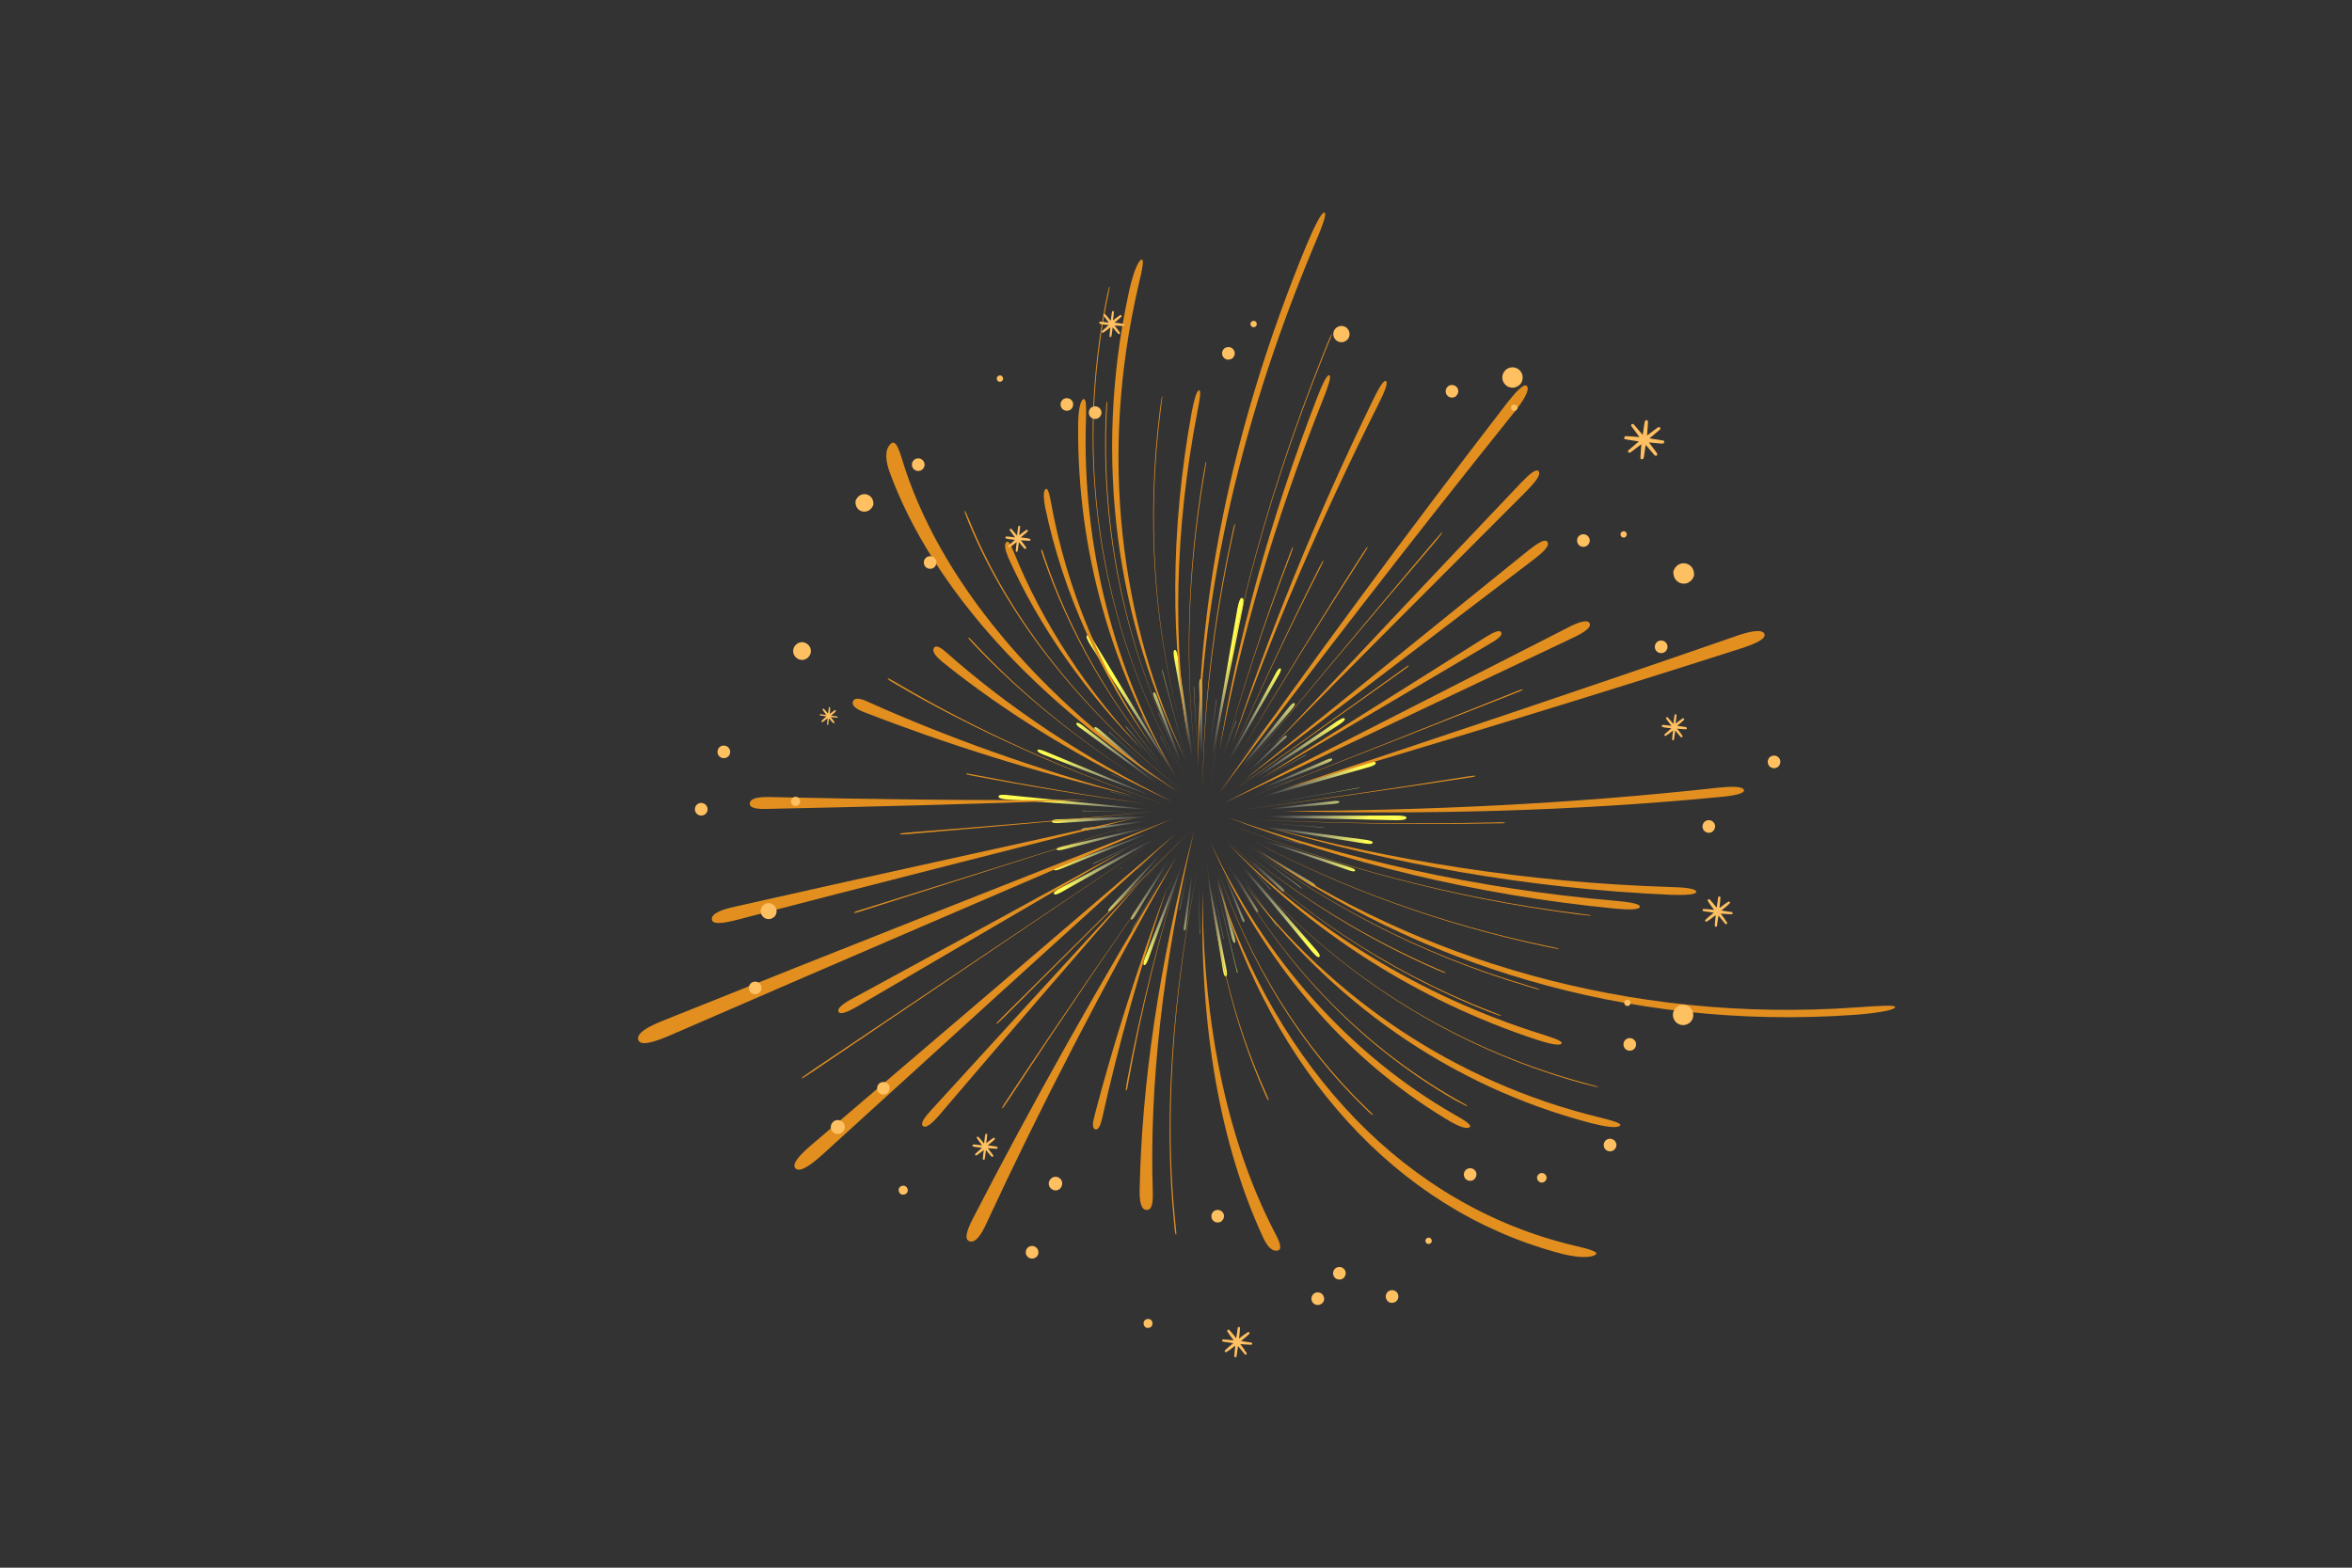 <?xml version="1.0" encoding="utf-8"?>
<!-- Generator: Adobe Illustrator 27.8.1, SVG Export Plug-In . SVG Version: 6.00 Build 0)  -->
<svg version="1.1" id="Layer_2" xmlns="http://www.w3.org/2000/svg" xmlns:xlink="http://www.w3.org/1999/xlink" x="0px" y="0px"
	 viewBox="0 0 750 500" style="enable-background:new 0 0 750 500;" xml:space="preserve">
<rect x="0" y="0" width="750" height="500" fill="#333333" stroke="none"/>
<style type="text/css">
	.st0{fill:url(#SVGID_1_);}
	.st1{fill:url(#SVGID_00000026133213930034126310000011461497361824096161_);}
	.st2{fill:url(#SVGID_00000133492511759111749280000012991300530572846983_);}
	.st3{fill:url(#SVGID_00000105388247841434226580000006437177515198002611_);}
	.st4{fill:url(#SVGID_00000140702258705856651130000002764458949077370779_);}
	.st5{fill:url(#SVGID_00000150071791964263775070000007667217010369382294_);}
	.st6{fill:url(#SVGID_00000025411633795863652200000016334640310058829985_);}
	.st7{fill:url(#SVGID_00000015333649418246826770000000024501244005315994_);}
	.st8{fill:url(#SVGID_00000074429104661808927850000012840896034303365000_);}
	.st9{fill:url(#SVGID_00000093160841464654136810000008268749779416786582_);}
	.st10{fill:url(#SVGID_00000098916538279758683840000007265570587087049877_);}
	.st11{fill:url(#SVGID_00000030465788742640220650000006636260387643499695_);}
	.st12{fill:url(#SVGID_00000015315004593489007270000002090188590208410802_);}
	.st13{fill:url(#SVGID_00000001655589460678229210000003625323107382089624_);}
	.st14{fill:url(#SVGID_00000167358565624465643240000012309133645899118211_);}
	.st15{fill:url(#SVGID_00000058570132529313894590000016690054016212844711_);}
	.st16{fill:url(#SVGID_00000001643782719252123850000010575417443583295887_);}
	.st17{fill:url(#SVGID_00000105398834241579396810000010313927325298846617_);}
	.st18{fill:url(#SVGID_00000062876668239252739370000015783245937582086060_);}
	.st19{fill:url(#SVGID_00000061432359541567456480000008201675354909680306_);}
	.st20{fill:url(#SVGID_00000160910785283995988350000006818278925972959925_);}
	.st21{fill:url(#SVGID_00000006676626070484275060000007280129134985727666_);}
	.st22{fill:url(#SVGID_00000018236291188909400140000015909780020588867246_);}
	.st23{fill:url(#SVGID_00000031202782108040388360000011083416612083058829_);}
	.st24{fill:url(#SVGID_00000090997239235553538340000001567281272195465901_);}
	.st25{fill:url(#SVGID_00000013879014424372890670000000763513194878797447_);}
	.st26{fill:url(#SVGID_00000054961847197679377950000009860261183265405881_);}
	.st27{fill:url(#SVGID_00000096742518595542616400000007312391704667898526_);}
	.st28{fill:url(#SVGID_00000074408381126583357940000010193969997116902818_);}
	.st29{fill:url(#SVGID_00000065756335020474980620000000739267719315580322_);}
	.st30{fill:url(#SVGID_00000027570683969188237590000018161214866175816356_);}
	.st31{fill:url(#SVGID_00000090994884886764270610000014901809081513165974_);}
	.st32{fill:url(#SVGID_00000176748388944126607040000000363254538181911190_);}
	.st33{fill:url(#SVGID_00000176009472044101718930000006001745499662632608_);}
	.st34{fill:url(#SVGID_00000142878843742057424110000009846190104601398191_);}
	.st35{fill:url(#SVGID_00000039119908717556621720000006703409254238976956_);}
	.st36{fill:url(#SVGID_00000104697299352401398710000009566860955109641604_);}
	.st37{fill:url(#SVGID_00000041987185944498396830000012859832500260385674_);}
	.st38{fill:url(#SVGID_00000075862320679248665760000007442213326904532643_);}
	.st39{fill:url(#SVGID_00000177445262674081438580000002585812528331426991_);}
	.st40{fill:url(#SVGID_00000100344231897502261050000001938631551514841490_);}
	.st41{fill:url(#SVGID_00000132799454879129194240000000809587718837486524_);}
	.st42{fill:url(#SVGID_00000121991846988250160880000005430235608062410671_);}
	.st43{fill:url(#SVGID_00000023268484255381475620000008033125373097262487_);}
	.st44{fill:url(#SVGID_00000067926369271908270270000016334858225190943107_);}
	.st45{fill:url(#SVGID_00000089574695382560736330000017374378540425781948_);}
	.st46{fill:url(#SVGID_00000072256941869286529270000015483790690748472239_);}
	.st47{fill:url(#SVGID_00000113342820022983071270000017809617093783478165_);}
	.st48{fill:url(#SVGID_00000113320826670799133100000011422054545104732289_);}
	.st49{fill:url(#SVGID_00000134945942285832881460000007820990736074261688_);}
	.st50{fill:url(#SVGID_00000145738053983309063410000010775117730319634058_);}
	.st51{fill:url(#SVGID_00000055676339264663822380000001439245494702873494_);}
	.st52{fill:url(#SVGID_00000078028603007954128950000002851135716665097911_);}
	.st53{fill:url(#SVGID_00000100379302971012070900000000353290186610576831_);}
	.st54{fill:url(#SVGID_00000059297815199041017920000005421631419683773867_);}
	.st55{fill:url(#SVGID_00000155112659921961946460000003786376234175582142_);}
	.st56{fill:url(#SVGID_00000006668964680502308000000001502435773519652782_);}
	.st57{fill:url(#SVGID_00000162337691775345303690000005060675872755890595_);}
	.st58{fill:url(#SVGID_00000000192137494544094680000005262348344658044324_);}
	.st59{fill:url(#SVGID_00000181053865645170273850000010516206846599764622_);}
	.st60{fill:url(#SVGID_00000021110044746638800300000008145773889978651031_);}
	.st61{fill:url(#SVGID_00000108266713996226535440000010945781763212714647_);}
	.st62{fill:url(#SVGID_00000081624670941743122960000011878956487051719048_);}
	.st63{fill:url(#SVGID_00000041257749231553095730000010787457009571898273_);}
	.st64{fill:url(#SVGID_00000011753858500489849920000007399418871117351095_);}
	.st65{fill:url(#SVGID_00000096773867904759841630000000789654431632566194_);}
	.st66{fill:url(#SVGID_00000052064987843876020220000003951565936831398535_);}
	.st67{fill:url(#SVGID_00000124164166108690981740000000291706646464727940_);}
	.st68{fill:url(#SVGID_00000115479656458050915590000010383011563256160402_);}
	.st69{fill:url(#SVGID_00000045608088778380000450000011185750691934955705_);}
	.st70{fill:#E28F20;}
	.st71{fill:#FFC061;}
</style>
<g>
	<g>
		<radialGradient id="SVGID_1_" cx="385.111" cy="260.247" r="55.3" gradientUnits="userSpaceOnUse">
			<stop  offset="0.353" style="stop-color:#FFFFFF;stop-opacity:0"/>
			<stop  offset="0.458" style="stop-color:#FFFFE5;stop-opacity:0.182"/>
			<stop  offset="0.684" style="stop-color:#FFFFA2;stop-opacity:0.572"/>
			<stop  offset="0.932" style="stop-color:#FFFF52"/>
		</radialGradient>
		<path class="st0" d="M333,240.8l41.5,16l-41.1-17.1c-1.3-0.5-2.4-0.9-2.6-0.4C330.6,239.7,331.7,240.3,333,240.8z"/>
		
			<radialGradient id="SVGID_00000025438139749855111300000009315470449651010707_" cx="385.111" cy="260.247" r="55.3" gradientUnits="userSpaceOnUse">
			<stop  offset="0.353" style="stop-color:#FFFFFF;stop-opacity:0"/>
			<stop  offset="0.458" style="stop-color:#FFFFE5;stop-opacity:0.182"/>
			<stop  offset="0.684" style="stop-color:#FFFFA2;stop-opacity:0.572"/>
			<stop  offset="0.932" style="stop-color:#FFFF52"/>
		</radialGradient>
		<path style="fill:url(#SVGID_00000025438139749855111300000009315470449651010707_);" d="M344.9,232.5l32.1,23.5l-31.5-24.4
			c-1-0.8-1.9-1.3-2.2-1C343,231.1,343.8,231.8,344.9,232.5z"/>
		
			<radialGradient id="SVGID_00000034783508921941043950000011345491623056697006_" cx="385.111" cy="260.247" r="55.3" gradientUnits="userSpaceOnUse">
			<stop  offset="0.353" style="stop-color:#FFFFFF;stop-opacity:0"/>
			<stop  offset="0.458" style="stop-color:#FFFFE5;stop-opacity:0.182"/>
			<stop  offset="0.684" style="stop-color:#FFFFA2;stop-opacity:0.572"/>
			<stop  offset="0.932" style="stop-color:#FFFF52"/>
		</radialGradient>
		<path style="fill:url(#SVGID_00000034783508921941043950000011345491623056697006_);" d="M379,254.4L349.1,205
			c-0.9-1.6-1.9-2.8-2.4-2.4c-0.6,0.3,0.1,1.7,1.1,3.3L379,254.4z"/>
		
			<radialGradient id="SVGID_00000065032342911820529980000010866097270890253452_" cx="385.111" cy="260.247" r="55.3" gradientUnits="userSpaceOnUse">
			<stop  offset="0.353" style="stop-color:#FFFFFF;stop-opacity:0"/>
			<stop  offset="0.458" style="stop-color:#FFFFE5;stop-opacity:0.182"/>
			<stop  offset="0.684" style="stop-color:#FFFFA2;stop-opacity:0.572"/>
			<stop  offset="0.932" style="stop-color:#FFFF52"/>
		</radialGradient>
		<path style="fill:url(#SVGID_00000065032342911820529980000010866097270890253452_);" d="M381.5,256.1l-12.4-33.5
			c-0.4-1.1-0.8-1.9-1.2-1.8c-0.4,0.1-0.1,1.1,0.3,2.1L381.5,256.1z"/>
		
			<radialGradient id="SVGID_00000174564017256359630040000016641854777075513492_" cx="385.111" cy="260.247" r="55.3" gradientUnits="userSpaceOnUse">
			<stop  offset="0.353" style="stop-color:#FFFFFF;stop-opacity:0"/>
			<stop  offset="0.458" style="stop-color:#FFFFE5;stop-opacity:0.182"/>
			<stop  offset="0.684" style="stop-color:#FFFFA2;stop-opacity:0.572"/>
			<stop  offset="0.932" style="stop-color:#FFFF52"/>
		</radialGradient>
		<path style="fill:url(#SVGID_00000174564017256359630040000016641854777075513492_);" d="M381.9,251.7l-6.3-42.1
			c-0.2-1.3-0.5-2.4-1-2.3c-0.5,0.1-0.4,1.2-0.2,2.6L381.9,251.7z"/>
		
			<radialGradient id="SVGID_00000093152681068264924250000000510023945611695234_" cx="385.111" cy="260.247" r="55.3" gradientUnits="userSpaceOnUse">
			<stop  offset="0.353" style="stop-color:#FFFFFF;stop-opacity:0"/>
			<stop  offset="0.458" style="stop-color:#FFFFE5;stop-opacity:0.182"/>
			<stop  offset="0.684" style="stop-color:#FFFFA2;stop-opacity:0.572"/>
			<stop  offset="0.932" style="stop-color:#FFFF52"/>
		</radialGradient>
		<path style="fill:url(#SVGID_00000093152681068264924250000000510023945611695234_);" d="M396.2,194.3c0.4-1.9,0.5-3.4-0.1-3.6
			c-0.7-0.1-1.1,1.4-1.5,3.3l-10.3,59.1L396.2,194.3z"/>
		
			<radialGradient id="SVGID_00000067923022140176798140000016768528423305992339_" cx="385.111" cy="260.247" r="55.3" gradientUnits="userSpaceOnUse">
			<stop  offset="0.353" style="stop-color:#FFFFFF;stop-opacity:0"/>
			<stop  offset="0.458" style="stop-color:#FFFFE5;stop-opacity:0.182"/>
			<stop  offset="0.684" style="stop-color:#FFFFA2;stop-opacity:0.572"/>
			<stop  offset="0.932" style="stop-color:#FFFF52"/>
		</radialGradient>
		<path style="fill:url(#SVGID_00000067923022140176798140000016768528423305992339_);" d="M407.6,215.6c0.7-1.2,1.1-2.2,0.7-2.4
			s-1.1,0.7-1.7,1.9l-20.3,37.6L407.6,215.6z"/>
		
			<radialGradient id="SVGID_00000093878288646934674300000001551614225641336734_" cx="385.111" cy="260.247" r="55.3" gradientUnits="userSpaceOnUse">
			<stop  offset="0.353" style="stop-color:#FFFFFF;stop-opacity:0"/>
			<stop  offset="0.458" style="stop-color:#FFFFE5;stop-opacity:0.182"/>
			<stop  offset="0.684" style="stop-color:#FFFFA2;stop-opacity:0.572"/>
			<stop  offset="0.932" style="stop-color:#FFFF52"/>
		</radialGradient>
		<path style="fill:url(#SVGID_00000093878288646934674300000001551614225641336734_);" d="M412.8,224.3c-0.4-0.3-1.2,0.5-2,1.5
			l-26.4,32.7l27.3-32C412.5,225.5,413.2,224.6,412.8,224.3z"/>
		
			<radialGradient id="SVGID_00000044900367621919613720000007237360484330264243_" cx="385.111" cy="260.247" r="55.3" gradientUnits="userSpaceOnUse">
			<stop  offset="0.353" style="stop-color:#FFFFFF;stop-opacity:0"/>
			<stop  offset="0.458" style="stop-color:#FFFFE5;stop-opacity:0.182"/>
			<stop  offset="0.684" style="stop-color:#FFFFA2;stop-opacity:0.572"/>
			<stop  offset="0.932" style="stop-color:#FFFF52"/>
		</radialGradient>
		<path style="fill:url(#SVGID_00000044900367621919613720000007237360484330264243_);" d="M426.9,231.2c1.2-0.8,2.2-1.6,1.9-2
			c-0.3-0.5-1.4,0.2-2.7,1l-38.9,26.6L426.9,231.2z"/>
		
			<radialGradient id="SVGID_00000095303338105857825550000013222246565451994284_" cx="385.111" cy="260.247" r="55.3" gradientUnits="userSpaceOnUse">
			<stop  offset="0.353" style="stop-color:#FFFFFF;stop-opacity:0"/>
			<stop  offset="0.458" style="stop-color:#FFFFE5;stop-opacity:0.182"/>
			<stop  offset="0.684" style="stop-color:#FFFFA2;stop-opacity:0.572"/>
			<stop  offset="0.932" style="stop-color:#FFFF52"/>
		</radialGradient>
		<path style="fill:url(#SVGID_00000095303338105857825550000013222246565451994284_);" d="M436,244.8c1.6-0.4,2.8-0.9,2.7-1.5
			c-0.2-0.6-1.5-0.3-3.1,0.2l-49.1,15.4L436,244.8z"/>
		
			<radialGradient id="SVGID_00000179607303202871142120000006770723286805459079_" cx="385.111" cy="260.247" r="55.3" gradientUnits="userSpaceOnUse">
			<stop  offset="0.353" style="stop-color:#FFFFFF;stop-opacity:0"/>
			<stop  offset="0.458" style="stop-color:#FFFFE5;stop-opacity:0.182"/>
			<stop  offset="0.684" style="stop-color:#FFFFA2;stop-opacity:0.572"/>
			<stop  offset="0.932" style="stop-color:#FFFF52"/>
		</radialGradient>
		<path style="fill:url(#SVGID_00000179607303202871142120000006770723286805459079_);" d="M435.2,267.8l-45.6-6l45.4,7.2
			c1.4,0.2,2.6,0.3,2.7-0.2C437.9,268.3,436.7,268,435.2,267.8z"/>
		
			<radialGradient id="SVGID_00000127035492960377306940000002091833046690255520_" cx="385.111" cy="260.247" r="55.3" gradientUnits="userSpaceOnUse">
			<stop  offset="0.353" style="stop-color:#FFFFFF;stop-opacity:0"/>
			<stop  offset="0.458" style="stop-color:#FFFFE5;stop-opacity:0.182"/>
			<stop  offset="0.684" style="stop-color:#FFFFA2;stop-opacity:0.572"/>
			<stop  offset="0.932" style="stop-color:#FFFF52"/>
		</radialGradient>
		<path style="fill:url(#SVGID_00000127035492960377306940000002091833046690255520_);" d="M384.4,262.5l33.8,40.8
			c1.1,1.3,2.1,2.3,2.5,1.9c0.5-0.4-0.4-1.6-1.5-2.8L384.4,262.5z"/>
		
			<radialGradient id="SVGID_00000176029292877332434620000007234979470970559409_" cx="385.111" cy="260.247" r="55.3" gradientUnits="userSpaceOnUse">
			<stop  offset="0.353" style="stop-color:#FFFFFF;stop-opacity:0"/>
			<stop  offset="0.458" style="stop-color:#FFFFE5;stop-opacity:0.182"/>
			<stop  offset="0.684" style="stop-color:#FFFFA2;stop-opacity:0.572"/>
			<stop  offset="0.932" style="stop-color:#FFFF52"/>
		</radialGradient>
		<path style="fill:url(#SVGID_00000176029292877332434620000007234979470970559409_);" d="M417.6,282.1c0.9,0.6,1.7,1,1.9,0.6
			c0.2-0.3-0.5-0.9-1.4-1.4l-28.7-17.4L417.6,282.1z"/>
		
			<radialGradient id="SVGID_00000177470661959363808820000013978569874389061782_" cx="385.111" cy="260.246" r="55.3" gradientUnits="userSpaceOnUse">
			<stop  offset="0.353" style="stop-color:#FFFFFF;stop-opacity:0"/>
			<stop  offset="0.458" style="stop-color:#FFFFE5;stop-opacity:0.182"/>
			<stop  offset="0.684" style="stop-color:#FFFFA2;stop-opacity:0.572"/>
			<stop  offset="0.932" style="stop-color:#FFFF52"/>
		</radialGradient>
		<path style="fill:url(#SVGID_00000177470661959363808820000013978569874389061782_);" d="M336.9,270.9c0.1,0.4,1.2,0.3,2.4,0
			l38-9.8l-38.3,8.8C337.8,270.2,336.8,270.5,336.9,270.9z"/>
		
			<radialGradient id="SVGID_00000052790896230191307400000017402308302024074934_" cx="385.111" cy="260.247" r="55.3" gradientUnits="userSpaceOnUse">
			<stop  offset="0.353" style="stop-color:#FFFFFF;stop-opacity:0"/>
			<stop  offset="0.458" style="stop-color:#FFFFE5;stop-opacity:0.182"/>
			<stop  offset="0.684" style="stop-color:#FFFFA2;stop-opacity:0.572"/>
			<stop  offset="0.932" style="stop-color:#FFFF52"/>
		</radialGradient>
		<path style="fill:url(#SVGID_00000052790896230191307400000017402308302024074934_);" d="M346.7,264.8l28.6-4.2l-28.8,3.4
			c-0.9,0.1-1.7,0.3-1.6,0.6C345,264.9,345.8,264.9,346.7,264.8z"/>
		
			<radialGradient id="SVGID_00000041284073088951005700000005313909638890759813_" cx="385.111" cy="260.247" r="55.3" gradientUnits="userSpaceOnUse">
			<stop  offset="0.353" style="stop-color:#FFFFFF;stop-opacity:0"/>
			<stop  offset="0.458" style="stop-color:#FFFFE5;stop-opacity:0.182"/>
			<stop  offset="0.684" style="stop-color:#FFFFA2;stop-opacity:0.572"/>
			<stop  offset="0.932" style="stop-color:#FFFF52"/>
		</radialGradient>
		<path style="fill:url(#SVGID_00000041284073088951005700000005313909638890759813_);" d="M321.5,253.6c-1.6-0.2-3-0.2-3.1,0.4
			c-0.1,0.6,1.3,0.9,3,1l52.1,3.8L321.5,253.6z"/>
		
			<radialGradient id="SVGID_00000015335146281125097580000004698666960891575728_" cx="385.111" cy="260.247" r="55.3" gradientUnits="userSpaceOnUse">
			<stop  offset="0.353" style="stop-color:#FFFFFF;stop-opacity:0"/>
			<stop  offset="0.458" style="stop-color:#FFFFE5;stop-opacity:0.182"/>
			<stop  offset="0.684" style="stop-color:#FFFFA2;stop-opacity:0.572"/>
			<stop  offset="0.932" style="stop-color:#FFFF52"/>
		</radialGradient>
		<path style="fill:url(#SVGID_00000015335146281125097580000004698666960891575728_);" d="M338.2,283.2c-1.3,0.7-2.4,1.4-2.1,1.9
			c0.3,0.5,1.4,0,2.8-0.8l41.4-23.4L338.2,283.2z"/>
		
			<radialGradient id="SVGID_00000150820596993606732780000011092304770865387172_" cx="385.111" cy="260.247" r="55.3" gradientUnits="userSpaceOnUse">
			<stop  offset="0.353" style="stop-color:#FFFFFF;stop-opacity:0"/>
			<stop  offset="0.458" style="stop-color:#FFFFE5;stop-opacity:0.182"/>
			<stop  offset="0.684" style="stop-color:#FFFFA2;stop-opacity:0.572"/>
			<stop  offset="0.932" style="stop-color:#FFFF52"/>
		</radialGradient>
		<path style="fill:url(#SVGID_00000150820596993606732780000011092304770865387172_);" d="M365.2,305.2c-0.5,1.3-0.8,2.4-0.4,2.6
			c0.5,0.2,1-0.9,1.5-2.2l15.1-41.6L365.2,305.2z"/>
		
			<radialGradient id="SVGID_00000057131756226453858710000015618750580057941123_" cx="385.111" cy="260.247" r="55.3" gradientUnits="userSpaceOnUse">
			<stop  offset="0.353" style="stop-color:#FFFFFF;stop-opacity:0"/>
			<stop  offset="0.458" style="stop-color:#FFFFE5;stop-opacity:0.182"/>
			<stop  offset="0.684" style="stop-color:#FFFFA2;stop-opacity:0.572"/>
			<stop  offset="0.932" style="stop-color:#FFFF52"/>
		</radialGradient>
		<path style="fill:url(#SVGID_00000057131756226453858710000015618750580057941123_);" d="M382.6,265.1l7.3,43.9
			c0.2,1.4,0.5,2.5,1,2.4c0.5-0.1,0.4-1.3,0.1-2.7L382.6,265.1z"/>
		
			<radialGradient id="SVGID_00000049201004285109671700000015876147008200305834_" cx="385.111" cy="260.247" r="55.3" gradientUnits="userSpaceOnUse">
			<stop  offset="0.353" style="stop-color:#FFFFFF;stop-opacity:0"/>
			<stop  offset="0.458" style="stop-color:#FFFFE5;stop-opacity:0.182"/>
			<stop  offset="0.684" style="stop-color:#FFFFA2;stop-opacity:0.572"/>
			<stop  offset="0.932" style="stop-color:#FFFF52"/>
		</radialGradient>
		<path style="fill:url(#SVGID_00000049201004285109671700000015876147008200305834_);" d="M385.7,267.3l10.1,25.5
			c0.3,0.8,0.6,1.4,0.9,1.3c0.3-0.1,0.1-0.8-0.3-1.6L385.7,267.3z"/>
		
			<radialGradient id="SVGID_00000183218573267429252350000017431593920475089820_" cx="385.111" cy="260.247" r="55.3" gradientUnits="userSpaceOnUse">
			<stop  offset="0.353" style="stop-color:#FFFFFF;stop-opacity:0"/>
			<stop  offset="0.458" style="stop-color:#FFFFE5;stop-opacity:0.182"/>
			<stop  offset="0.684" style="stop-color:#FFFFA2;stop-opacity:0.572"/>
			<stop  offset="0.932" style="stop-color:#FFFF52"/>
		</radialGradient>
		<path style="fill:url(#SVGID_00000183218573267429252350000017431593920475089820_);" d="M354.4,288.9c-0.7,0.8-1.2,1.5-1,1.7
			c0.3,0.3,0.9-0.3,1.7-1.1l22.1-24.8L354.4,288.9z"/>
		
			<radialGradient id="SVGID_00000083066821362218637670000014112369661388414115_" cx="385.111" cy="260.247" r="55.3" gradientUnits="userSpaceOnUse">
			<stop  offset="0.353" style="stop-color:#FFFFFF;stop-opacity:0"/>
			<stop  offset="0.458" style="stop-color:#FFFFE5;stop-opacity:0.182"/>
			<stop  offset="0.684" style="stop-color:#FFFFA2;stop-opacity:0.572"/>
			<stop  offset="0.932" style="stop-color:#FFFF52"/>
		</radialGradient>
		<path style="fill:url(#SVGID_00000083066821362218637670000014112369661388414115_);" d="M377.7,296.8c0.3,0,0.5-0.7,0.6-1.7
			l3.5-29.1l-4.2,29C377.4,296,377.4,296.8,377.7,296.8z"/>
		
			<radialGradient id="SVGID_00000127746277525306932410000006269131655892379523_" cx="385.111" cy="260.247" r="55.3" gradientUnits="userSpaceOnUse">
			<stop  offset="0.353" style="stop-color:#FFFFFF;stop-opacity:0"/>
			<stop  offset="0.458" style="stop-color:#FFFFE5;stop-opacity:0.182"/>
			<stop  offset="0.684" style="stop-color:#FFFFA2;stop-opacity:0.572"/>
			<stop  offset="0.932" style="stop-color:#FFFF52"/>
		</radialGradient>
		<path style="fill:url(#SVGID_00000127746277525306932410000006269131655892379523_);" d="M425.1,255.5l-33.3,3.8l33.4-2.9
			c1.1-0.1,1.9-0.3,1.9-0.6C427.1,255.4,426.2,255.4,425.1,255.5z"/>
		
			<radialGradient id="SVGID_00000062175342811402863220000011736691398988238512_" cx="385.111" cy="260.247" r="55.3" gradientUnits="userSpaceOnUse">
			<stop  offset="0.353" style="stop-color:#FFFFFF;stop-opacity:0"/>
			<stop  offset="0.458" style="stop-color:#FFFFE5;stop-opacity:0.182"/>
			<stop  offset="0.684" style="stop-color:#FFFFA2;stop-opacity:0.572"/>
			<stop  offset="0.932" style="stop-color:#FFFF52"/>
		</radialGradient>
		<path style="fill:url(#SVGID_00000062175342811402863220000011736691398988238512_);" d="M430.2,276.5l-36-11.3l35.7,12.3
			c1.1,0.4,2.1,0.6,2.2,0.2C432.3,277.3,431.4,276.9,430.2,276.5z"/>
		
			<radialGradient id="SVGID_00000027577111441400936040000008676911895270390402_" cx="385.111" cy="260.247" r="55.3" gradientUnits="userSpaceOnUse">
			<stop  offset="0.353" style="stop-color:#FFFFFF;stop-opacity:0"/>
			<stop  offset="0.458" style="stop-color:#FFFFE5;stop-opacity:0.182"/>
			<stop  offset="0.684" style="stop-color:#FFFFA2;stop-opacity:0.572"/>
			<stop  offset="0.932" style="stop-color:#FFFF52"/>
		</radialGradient>
		<path style="fill:url(#SVGID_00000027577111441400936040000008676911895270390402_);" d="M351,233c-0.9-0.8-1.8-1.4-2-1
			c-0.3,0.3,0.5,1.1,1.4,1.9l30,24.5L351,233z"/>
		
			<radialGradient id="SVGID_00000114032457902598568780000010406362526273024954_" cx="385.111" cy="260.247" r="55.299" gradientUnits="userSpaceOnUse">
			<stop  offset="0.353" style="stop-color:#FFFFFF;stop-opacity:0"/>
			<stop  offset="0.458" style="stop-color:#FFFFE5;stop-opacity:0.182"/>
			<stop  offset="0.684" style="stop-color:#FFFFA2;stop-opacity:0.572"/>
			<stop  offset="0.932" style="stop-color:#FFFF52"/>
		</radialGradient>
		<path style="fill:url(#SVGID_00000114032457902598568780000010406362526273024954_);" d="M383.2,256.9l0.2-38.2
			c0-1.2-0.1-2.2-0.5-2.2c-0.4,0-0.5,1-0.5,2.3L383.2,256.9z"/>
		
			<radialGradient id="SVGID_00000124851741310611625560000000624698453427286151_" cx="385.111" cy="260.247" r="55.3" gradientUnits="userSpaceOnUse">
			<stop  offset="0.353" style="stop-color:#FFFFFF;stop-opacity:0"/>
			<stop  offset="0.458" style="stop-color:#FFFFE5;stop-opacity:0.182"/>
			<stop  offset="0.684" style="stop-color:#FFFFA2;stop-opacity:0.572"/>
			<stop  offset="0.932" style="stop-color:#FFFF52"/>
		</radialGradient>
		<path style="fill:url(#SVGID_00000124851741310611625560000000624698453427286151_);" d="M423.2,243.3c1-0.4,1.8-0.8,1.6-1.2
			c-0.1-0.4-1-0.1-2,0.3l-31,13.5L423.2,243.3z"/>
		
			<radialGradient id="SVGID_00000055693677309575314780000011713596009716436132_" cx="385.111" cy="260.247" r="55.3" gradientUnits="userSpaceOnUse">
			<stop  offset="0.353" style="stop-color:#FFFFFF;stop-opacity:0"/>
			<stop  offset="0.458" style="stop-color:#FFFFE5;stop-opacity:0.182"/>
			<stop  offset="0.684" style="stop-color:#FFFFA2;stop-opacity:0.572"/>
			<stop  offset="0.932" style="stop-color:#FFFF52"/>
		</radialGradient>
		<path style="fill:url(#SVGID_00000055693677309575314780000011713596009716436132_);" d="M445.1,260.1l-58.9,0.2l58.9,1.3
			c1.9,0,3.4-0.1,3.4-0.8C448.6,260.3,447,260.1,445.1,260.1z"/>
		
			<radialGradient id="SVGID_00000129174560414141996560000009041801439266592907_" cx="385.111" cy="260.247" r="55.3" gradientUnits="userSpaceOnUse">
			<stop  offset="0.353" style="stop-color:#FFFFFF;stop-opacity:0"/>
			<stop  offset="0.458" style="stop-color:#FFFFE5;stop-opacity:0.182"/>
			<stop  offset="0.684" style="stop-color:#FFFFA2;stop-opacity:0.572"/>
			<stop  offset="0.932" style="stop-color:#FFFF52"/>
		</radialGradient>
		<path style="fill:url(#SVGID_00000129174560414141996560000009041801439266592907_);" d="M337.9,262.5l42.2-2.7l-42.3,1.5
			c-1.3,0-2.4,0.2-2.4,0.7C335.4,262.5,336.6,262.6,337.9,262.5z"/>
		
			<radialGradient id="SVGID_00000016778161817739374240000002094531978118981778_" cx="385.111" cy="260.247" r="55.3" gradientUnits="userSpaceOnUse">
			<stop  offset="0.353" style="stop-color:#FFFFFF;stop-opacity:0"/>
			<stop  offset="0.458" style="stop-color:#FFFFE5;stop-opacity:0.182"/>
			<stop  offset="0.684" style="stop-color:#FFFFA2;stop-opacity:0.572"/>
			<stop  offset="0.932" style="stop-color:#FFFF52"/>
		</radialGradient>
		<path style="fill:url(#SVGID_00000016778161817739374240000002094531978118981778_);" d="M393.7,300.7c0.4-0.1,0.2-1.1-0.1-2.2
			l-9.4-34.6l8.5,34.9C393,299.9,393.3,300.8,393.7,300.7z"/>
		
			<radialGradient id="SVGID_00000176015216808454184930000001966443196224984209_" cx="385.111" cy="260.246" r="55.3" gradientUnits="userSpaceOnUse">
			<stop  offset="0.353" style="stop-color:#FFFFFF;stop-opacity:0"/>
			<stop  offset="0.458" style="stop-color:#FFFFE5;stop-opacity:0.182"/>
			<stop  offset="0.684" style="stop-color:#FFFFA2;stop-opacity:0.572"/>
			<stop  offset="0.932" style="stop-color:#FFFF52"/>
		</radialGradient>
		<path style="fill:url(#SVGID_00000176015216808454184930000001966443196224984209_);" d="M410.3,234.6c-0.2-0.2-0.8,0.2-1.4,0.8
			l-19.5,19l20-18.5C410.1,235.4,410.5,234.9,410.3,234.6z"/>
		
			<radialGradient id="SVGID_00000033364849531513238230000007045353413088325020_" cx="385.111" cy="260.247" r="55.3" gradientUnits="userSpaceOnUse">
			<stop  offset="0.353" style="stop-color:#FFFFFF;stop-opacity:0"/>
			<stop  offset="0.458" style="stop-color:#FFFFE5;stop-opacity:0.182"/>
			<stop  offset="0.684" style="stop-color:#FFFFA2;stop-opacity:0.572"/>
			<stop  offset="0.932" style="stop-color:#FFFF52"/>
		</radialGradient>
		<path style="fill:url(#SVGID_00000033364849531513238230000007045353413088325020_);" d="M409.5,284.3c0.2-0.3-0.3-0.9-1.1-1.6
			l-23.1-20.9l22.5,21.5C408.6,284.1,409.3,284.6,409.5,284.3z"/>
		
			<radialGradient id="SVGID_00000035525714928405063370000010191853352408792997_" cx="385.111" cy="260.247" r="55.3" gradientUnits="userSpaceOnUse">
			<stop  offset="0.353" style="stop-color:#FFFFFF;stop-opacity:0"/>
			<stop  offset="0.458" style="stop-color:#FFFFE5;stop-opacity:0.182"/>
			<stop  offset="0.684" style="stop-color:#FFFFA2;stop-opacity:0.572"/>
			<stop  offset="0.932" style="stop-color:#FFFF52"/>
		</radialGradient>
		<path style="fill:url(#SVGID_00000035525714928405063370000010191853352408792997_);" d="M336.1,277.4c0.2,0.4,1.1,0.1,2.2-0.3
			l34.7-14l-35.1,13.1C336.8,276.5,335.9,277,336.1,277.4z"/>
		
			<radialGradient id="SVGID_00000036223504714016829190000004520928920471597216_" cx="385.111" cy="260.247" r="55.3" gradientUnits="userSpaceOnUse">
			<stop  offset="0.353" style="stop-color:#FFFFFF;stop-opacity:0"/>
			<stop  offset="0.458" style="stop-color:#FFFFE5;stop-opacity:0.182"/>
			<stop  offset="0.684" style="stop-color:#FFFFA2;stop-opacity:0.572"/>
			<stop  offset="0.932" style="stop-color:#FFFF52"/>
		</radialGradient>
		<path style="fill:url(#SVGID_00000036223504714016829190000004520928920471597216_);" d="M362.1,291.9l16.6-27.2l-17.4,26.8
			c-0.5,0.8-0.9,1.6-0.6,1.8C361.1,293.4,361.6,292.7,362.1,291.9z"/>
		
			<radialGradient id="SVGID_00000173118705343070866740000014774773184481430688_" cx="385.111" cy="260.247" r="55.3" gradientUnits="userSpaceOnUse">
			<stop  offset="0.353" style="stop-color:#FFFFFF;stop-opacity:0"/>
			<stop  offset="0.458" style="stop-color:#FFFFE5;stop-opacity:0.182"/>
			<stop  offset="0.684" style="stop-color:#FFFFA2;stop-opacity:0.572"/>
			<stop  offset="0.932" style="stop-color:#FFFF52"/>
		</radialGradient>
		<path style="fill:url(#SVGID_00000173118705343070866740000014774773184481430688_);" d="M386.8,267.4l13.2,22.4
			c0.4,0.7,0.8,1.3,1.1,1.1c0.3-0.2-0.1-0.8-0.5-1.5L386.8,267.4z"/>
		
			<radialGradient id="SVGID_00000107582138205205823930000011659572446072070027_" cx="385.111" cy="260.247" r="55.3" gradientUnits="userSpaceOnUse">
			<stop  offset="0.353" style="stop-color:#FFFFFF;stop-opacity:0"/>
			<stop  offset="0.458" style="stop-color:#FFFFE5;stop-opacity:0.182"/>
			<stop  offset="0.684" style="stop-color:#FFFFA2;stop-opacity:0.572"/>
			<stop  offset="0.932" style="stop-color:#FFFF52"/>
		</radialGradient>
		<path style="fill:url(#SVGID_00000107582138205205823930000011659572446072070027_);" d="M382.6,255.1l-1.8-34.8
			c0-1-0.1-1.3-0.1-1.3c-0.1,0,0,0.3,0,1.3L382.6,255.1z"/>
		
			<radialGradient id="SVGID_00000087374905337302738080000006966796276814374583_" cx="385.111" cy="260.247" r="55.3" gradientUnits="userSpaceOnUse">
			<stop  offset="0.353" style="stop-color:#FFFFFF;stop-opacity:0"/>
			<stop  offset="0.458" style="stop-color:#FFFFE5;stop-opacity:0.182"/>
			<stop  offset="0.684" style="stop-color:#FFFFA2;stop-opacity:0.572"/>
			<stop  offset="0.932" style="stop-color:#FFFF52"/>
		</radialGradient>
		<path style="fill:url(#SVGID_00000087374905337302738080000006966796276814374583_);" d="M387.9,223.1c-0.1,0-0.1,0.3-0.2,1.1
			l-4,30.1l4.1-30.1C387.9,223.4,388,223.1,387.9,223.1z"/>
		
			<radialGradient id="SVGID_00000156560851481746789020000005589904263782712237_" cx="385.111" cy="260.247" r="55.3" gradientUnits="userSpaceOnUse">
			<stop  offset="0.353" style="stop-color:#FFFFFF;stop-opacity:0"/>
			<stop  offset="0.458" style="stop-color:#FFFFE5;stop-opacity:0.182"/>
			<stop  offset="0.684" style="stop-color:#FFFFA2;stop-opacity:0.572"/>
			<stop  offset="0.932" style="stop-color:#FFFF52"/>
		</radialGradient>
		<path style="fill:url(#SVGID_00000156560851481746789020000005589904263782712237_);" d="M412.1,221.5c0.8-1,1-1.3,0.9-1.3
			c0,0-0.3,0.3-1.1,1.2l-26.7,33.9L412.1,221.5z"/>
		
			<radialGradient id="SVGID_00000128463235606157514280000005390070231231187842_" cx="385.111" cy="260.247" r="55.3" gradientUnits="userSpaceOnUse">
			<stop  offset="0.353" style="stop-color:#FFFFFF;stop-opacity:0"/>
			<stop  offset="0.458" style="stop-color:#FFFFE5;stop-opacity:0.182"/>
			<stop  offset="0.684" style="stop-color:#FFFFA2;stop-opacity:0.572"/>
			<stop  offset="0.932" style="stop-color:#FFFF52"/>
		</radialGradient>
		<path style="fill:url(#SVGID_00000128463235606157514280000005390070231231187842_);" d="M404.3,237.8l-17.7,18.7l17.8-18.7
			c0.5-0.5,0.7-0.7,0.6-0.7C405,237.1,404.8,237.2,404.3,237.8z"/>
		
			<radialGradient id="SVGID_00000032617687539395722930000013018516870629419910_" cx="385.111" cy="260.247" r="55.3" gradientUnits="userSpaceOnUse">
			<stop  offset="0.353" style="stop-color:#FFFFFF;stop-opacity:0"/>
			<stop  offset="0.458" style="stop-color:#FFFFE5;stop-opacity:0.182"/>
			<stop  offset="0.684" style="stop-color:#FFFFA2;stop-opacity:0.572"/>
			<stop  offset="0.932" style="stop-color:#FFFF52"/>
		</radialGradient>
		<path style="fill:url(#SVGID_00000032617687539395722930000013018516870629419910_);" d="M388,256.6l27.8-15.4
			c0.8-0.4,1-0.6,1-0.6c0,0-0.3,0.1-1.1,0.5L388,256.6z"/>
		
			<radialGradient id="SVGID_00000011004489350184674920000011462432200176659853_" cx="385.111" cy="260.247" r="55.3" gradientUnits="userSpaceOnUse">
			<stop  offset="0.353" style="stop-color:#FFFFFF;stop-opacity:0"/>
			<stop  offset="0.458" style="stop-color:#FFFFE5;stop-opacity:0.182"/>
			<stop  offset="0.684" style="stop-color:#FFFFA2;stop-opacity:0.572"/>
			<stop  offset="0.932" style="stop-color:#FFFF52"/>
		</radialGradient>
		<path style="fill:url(#SVGID_00000011004489350184674920000011462432200176659853_);" d="M433.5,251.3c0-0.1-0.4,0-1.6,0.2
			l-43,7.6l43-7.5C433.2,251.4,433.6,251.3,433.5,251.3z"/>
		
			<radialGradient id="SVGID_00000090263241572154146190000000912740686405626018_" cx="385.111" cy="260.247" r="55.3" gradientUnits="userSpaceOnUse">
			<stop  offset="0.353" style="stop-color:#FFFFFF;stop-opacity:0"/>
			<stop  offset="0.458" style="stop-color:#FFFFE5;stop-opacity:0.182"/>
			<stop  offset="0.684" style="stop-color:#FFFFA2;stop-opacity:0.572"/>
			<stop  offset="0.932" style="stop-color:#FFFF52"/>
		</radialGradient>
		<path style="fill:url(#SVGID_00000090263241572154146190000000912740686405626018_);" d="M422.3,264c0-0.1-0.3-0.1-1.2-0.2
			l-30.7-2.5l30.7,2.6C422,264,422.3,264,422.3,264z"/>
		
			<radialGradient id="SVGID_00000022543557212281900490000017607398392113964440_" cx="385.111" cy="260.247" r="55.3" gradientUnits="userSpaceOnUse">
			<stop  offset="0.353" style="stop-color:#FFFFFF;stop-opacity:0"/>
			<stop  offset="0.458" style="stop-color:#FFFFE5;stop-opacity:0.182"/>
			<stop  offset="0.684" style="stop-color:#FFFFA2;stop-opacity:0.572"/>
			<stop  offset="0.932" style="stop-color:#FFFF52"/>
		</radialGradient>
		<path style="fill:url(#SVGID_00000022543557212281900490000017607398392113964440_);" d="M415.3,269.2c0-0.1-0.2-0.1-1-0.3
			l-26.8-7.2l26.8,7.4C415.1,269.2,415.3,269.3,415.3,269.2z"/>
		
			<radialGradient id="SVGID_00000012455591008376461930000007733467256775281802_" cx="385.111" cy="260.246" r="55.3" gradientUnits="userSpaceOnUse">
			<stop  offset="0.353" style="stop-color:#FFFFFF;stop-opacity:0"/>
			<stop  offset="0.458" style="stop-color:#FFFFE5;stop-opacity:0.182"/>
			<stop  offset="0.684" style="stop-color:#FFFFA2;stop-opacity:0.572"/>
			<stop  offset="0.932" style="stop-color:#FFFF52"/>
		</radialGradient>
		<path style="fill:url(#SVGID_00000012455591008376461930000007733467256775281802_);" d="M414.1,282.7c0.8,0.6,1.1,0.8,1.1,0.7
			c0,0-0.2-0.3-1-0.9l-28.3-20.9L414.1,282.7z"/>
		
			<radialGradient id="SVGID_00000108989756459989081200000017791312808867235250_" cx="385.111" cy="260.247" r="55.3" gradientUnits="userSpaceOnUse">
			<stop  offset="0.353" style="stop-color:#FFFFFF;stop-opacity:0"/>
			<stop  offset="0.458" style="stop-color:#FFFFE5;stop-opacity:0.182"/>
			<stop  offset="0.684" style="stop-color:#FFFFA2;stop-opacity:0.572"/>
			<stop  offset="0.932" style="stop-color:#FFFF52"/>
		</radialGradient>
		<path style="fill:url(#SVGID_00000108989756459989081200000017791312808867235250_);" d="M383.7,262.1l22.6,32.2
			c0.6,0.9,0.8,1.2,0.9,1.2c0,0-0.2-0.3-0.8-1.3L383.7,262.1z"/>
		
			<radialGradient id="SVGID_00000049194485604134795840000016265937172453369017_" cx="385.111" cy="260.247" r="55.3" gradientUnits="userSpaceOnUse">
			<stop  offset="0.353" style="stop-color:#FFFFFF;stop-opacity:0"/>
			<stop  offset="0.458" style="stop-color:#FFFFE5;stop-opacity:0.182"/>
			<stop  offset="0.684" style="stop-color:#FFFFA2;stop-opacity:0.572"/>
			<stop  offset="0.932" style="stop-color:#FFFF52"/>
		</radialGradient>
		<path style="fill:url(#SVGID_00000049194485604134795840000016265937172453369017_);" d="M390,298.4l-6.4-30.8l6.3,30.8
			c0.2,0.9,0.2,1.1,0.3,1.1C390.2,299.6,390.2,299.3,390,298.4z"/>
		
			<radialGradient id="SVGID_00000041289457078765598890000005203515134827654283_" cx="385.111" cy="260.247" r="55.3" gradientUnits="userSpaceOnUse">
			<stop  offset="0.353" style="stop-color:#FFFFFF;stop-opacity:0"/>
			<stop  offset="0.458" style="stop-color:#FFFFE5;stop-opacity:0.182"/>
			<stop  offset="0.684" style="stop-color:#FFFFA2;stop-opacity:0.572"/>
			<stop  offset="0.932" style="stop-color:#FFFF52"/>
		</radialGradient>
		<path style="fill:url(#SVGID_00000041289457078765598890000005203515134827654283_);" d="M361.5,295.5c-0.6,1-0.7,1.3-0.7,1.3
			c0,0,0.2-0.3,0.8-1.3l19.6-34.3L361.5,295.5z"/>
		
			<radialGradient id="SVGID_00000143601311812709503270000006410414777545688481_" cx="385.111" cy="260.247" r="55.3" gradientUnits="userSpaceOnUse">
			<stop  offset="0.353" style="stop-color:#FFFFFF;stop-opacity:0"/>
			<stop  offset="0.458" style="stop-color:#FFFFE5;stop-opacity:0.182"/>
			<stop  offset="0.684" style="stop-color:#FFFFA2;stop-opacity:0.572"/>
			<stop  offset="0.932" style="stop-color:#FFFF52"/>
		</radialGradient>
		<path style="fill:url(#SVGID_00000143601311812709503270000006410414777545688481_);" d="M376.2,289.4c-0.2,0.7-0.2,0.9-0.1,0.9
			c0.1,0,0.1-0.2,0.3-0.9l5.2-24.5L376.2,289.4z"/>
		
			<radialGradient id="SVGID_00000005259296388043721050000000724290874833726132_" cx="385.111" cy="260.247" r="55.3" gradientUnits="userSpaceOnUse">
			<stop  offset="0.353" style="stop-color:#FFFFFF;stop-opacity:0"/>
			<stop  offset="0.458" style="stop-color:#FFFFE5;stop-opacity:0.182"/>
			<stop  offset="0.684" style="stop-color:#FFFFA2;stop-opacity:0.572"/>
			<stop  offset="0.932" style="stop-color:#FFFF52"/>
		</radialGradient>
		<path style="fill:url(#SVGID_00000005259296388043721050000000724290874833726132_);" d="M380.1,256l-15.5-26.9
			c-0.4-0.8-0.6-1-0.6-1c0,0,0.1,0.3,0.5,1.1L380.1,256z"/>
		
			<radialGradient id="SVGID_00000106119567786508473120000016845363020024246696_" cx="385.111" cy="260.247" r="55.3" gradientUnits="userSpaceOnUse">
			<stop  offset="0.353" style="stop-color:#FFFFFF;stop-opacity:0"/>
			<stop  offset="0.458" style="stop-color:#FFFFE5;stop-opacity:0.182"/>
			<stop  offset="0.684" style="stop-color:#FFFFA2;stop-opacity:0.572"/>
			<stop  offset="0.932" style="stop-color:#FFFF52"/>
		</radialGradient>
		<path style="fill:url(#SVGID_00000106119567786508473120000016845363020024246696_);" d="M369.9,234.5c0,0,0,0.2,0.3,0.8l10,19.2
			l-9.9-19.3C370,234.6,369.9,234.5,369.9,234.5z"/>
		
			<radialGradient id="SVGID_00000031173366369271643670000016261662691805993143_" cx="385.111" cy="260.247" r="55.3" gradientUnits="userSpaceOnUse">
			<stop  offset="0.353" style="stop-color:#FFFFFF;stop-opacity:0"/>
			<stop  offset="0.458" style="stop-color:#FFFFE5;stop-opacity:0.182"/>
			<stop  offset="0.684" style="stop-color:#FFFFA2;stop-opacity:0.572"/>
			<stop  offset="0.932" style="stop-color:#FFFF52"/>
		</radialGradient>
		<path style="fill:url(#SVGID_00000031173366369271643670000016261662691805993143_);" d="M381,252.8L371,215
			c-0.3-1.1-0.4-1.4-0.4-1.4c-0.1,0,0,0.4,0.3,1.5L381,252.8z"/>
		
			<radialGradient id="SVGID_00000096056822581574698000000010291348229059838876_" cx="385.111" cy="260.247" r="55.3" gradientUnits="userSpaceOnUse">
			<stop  offset="0.353" style="stop-color:#FFFFFF;stop-opacity:0"/>
			<stop  offset="0.458" style="stop-color:#FFFFE5;stop-opacity:0.182"/>
			<stop  offset="0.684" style="stop-color:#FFFFA2;stop-opacity:0.572"/>
			<stop  offset="0.932" style="stop-color:#FFFF52"/>
		</radialGradient>
		<path style="fill:url(#SVGID_00000096056822581574698000000010291348229059838876_);" d="M354.6,234.3c-0.7-0.7-1-0.9-1-0.8
			c0,0,0.2,0.3,1,0.9l26.2,23.5L354.6,234.3z"/>
		
			<radialGradient id="SVGID_00000029026742505464901440000011448583498712110487_" cx="385.111" cy="260.247" r="55.3" gradientUnits="userSpaceOnUse">
			<stop  offset="0.353" style="stop-color:#FFFFFF;stop-opacity:0"/>
			<stop  offset="0.458" style="stop-color:#FFFFE5;stop-opacity:0.182"/>
			<stop  offset="0.684" style="stop-color:#FFFFA2;stop-opacity:0.572"/>
			<stop  offset="0.932" style="stop-color:#FFFF52"/>
		</radialGradient>
		<path style="fill:url(#SVGID_00000029026742505464901440000011448583498712110487_);" d="M345.1,258.6c0,0.1,0.3,0.1,1.2,0.1
			l31.3,0.7l-31.4-0.8C345.4,258.5,345.1,258.5,345.1,258.6z"/>
		
			<radialGradient id="SVGID_00000017481918664232550610000015886667813293542274_" cx="385.111" cy="260.247" r="55.3" gradientUnits="userSpaceOnUse">
			<stop  offset="0.353" style="stop-color:#FFFFFF;stop-opacity:0"/>
			<stop  offset="0.458" style="stop-color:#FFFFE5;stop-opacity:0.182"/>
			<stop  offset="0.684" style="stop-color:#FFFFA2;stop-opacity:0.572"/>
			<stop  offset="0.932" style="stop-color:#FFFF52"/>
		</radialGradient>
		<path style="fill:url(#SVGID_00000017481918664232550610000015886667813293542274_);" d="M349.5,275.1l28.8-13.7L349.4,275
			c-0.8,0.4-1.1,0.5-1,0.6C348.4,275.6,348.7,275.5,349.5,275.1z"/>
		
			<radialGradient id="SVGID_00000052801162718698376570000000017250028270140075_" cx="385.111" cy="260.247" r="55.3" gradientUnits="userSpaceOnUse">
			<stop  offset="0.353" style="stop-color:#FFFFFF;stop-opacity:0"/>
			<stop  offset="0.458" style="stop-color:#FFFFE5;stop-opacity:0.182"/>
			<stop  offset="0.684" style="stop-color:#FFFFA2;stop-opacity:0.572"/>
			<stop  offset="0.932" style="stop-color:#FFFF52"/>
		</radialGradient>
		<path style="fill:url(#SVGID_00000052801162718698376570000000017250028270140075_);" d="M378.2,263.2L363,276.9
			c-0.4,0.4-0.6,0.5-0.5,0.6c0,0,0.2-0.1,0.6-0.5L378.2,263.2z"/>
		
			<radialGradient id="SVGID_00000008856904081513032130000012294133856360020130_" cx="385.111" cy="260.247" r="55.3" gradientUnits="userSpaceOnUse">
			<stop  offset="0.353" style="stop-color:#FFFFFF;stop-opacity:0"/>
			<stop  offset="0.458" style="stop-color:#FFFFE5;stop-opacity:0.182"/>
			<stop  offset="0.684" style="stop-color:#FFFFA2;stop-opacity:0.572"/>
			<stop  offset="0.932" style="stop-color:#FFFF52"/>
		</radialGradient>
		<path style="fill:url(#SVGID_00000008856904081513032130000012294133856360020130_);" d="M354.1,246.8c0,0,0.2,0.2,0.9,0.4
			l23.2,10L355,247.1C354.3,246.9,354.1,246.8,354.1,246.8z"/>
		
			<radialGradient id="SVGID_00000114061369944383938650000009825835996016370616_" cx="385.111" cy="260.247" r="55.3" gradientUnits="userSpaceOnUse">
			<stop  offset="0.353" style="stop-color:#FFFFFF;stop-opacity:0"/>
			<stop  offset="0.458" style="stop-color:#FFFFE5;stop-opacity:0.182"/>
			<stop  offset="0.684" style="stop-color:#FFFFA2;stop-opacity:0.572"/>
			<stop  offset="0.932" style="stop-color:#FFFF52"/>
		</radialGradient>
		<path style="fill:url(#SVGID_00000114061369944383938650000009825835996016370616_);" d="M356.7,264.9c-0.6,0.1-0.8,0.2-0.8,0.2
			c0,0.1,0.2,0,0.8-0.1l21.8-4.4L356.7,264.9z"/>
		
			<radialGradient id="SVGID_00000007392611190057403120000011921508223517670296_" cx="385.111" cy="260.247" r="55.3" gradientUnits="userSpaceOnUse">
			<stop  offset="0.353" style="stop-color:#FFFFFF;stop-opacity:0"/>
			<stop  offset="0.458" style="stop-color:#FFFFE5;stop-opacity:0.182"/>
			<stop  offset="0.684" style="stop-color:#FFFFA2;stop-opacity:0.572"/>
			<stop  offset="0.932" style="stop-color:#FFFF52"/>
		</radialGradient>
		<path style="fill:url(#SVGID_00000007392611190057403120000011921508223517670296_);" d="M396.5,288.9c0,0,0-0.2-0.4-0.9
			l-10.9-22.6l10.8,22.6C396.3,288.7,396.4,288.9,396.5,288.9z"/>
		
			<radialGradient id="SVGID_00000145024810457478004360000010169186946952806045_" cx="385.111" cy="260.247" r="55.3" gradientUnits="userSpaceOnUse">
			<stop  offset="0.353" style="stop-color:#FFFFFF;stop-opacity:0"/>
			<stop  offset="0.458" style="stop-color:#FFFFE5;stop-opacity:0.182"/>
			<stop  offset="0.684" style="stop-color:#FFFFA2;stop-opacity:0.572"/>
			<stop  offset="0.932" style="stop-color:#FFFF52"/>
		</radialGradient>
		<path style="fill:url(#SVGID_00000145024810457478004360000010169186946952806045_);" d="M382.1,269l0.4,27.8c0,0.8,0,1,0.1,1
			c0.1,0,0.1-0.3,0-1.1L382.1,269z"/>
		
			<radialGradient id="SVGID_00000142157914404224415820000008840580028877706168_" cx="385.111" cy="260.247" r="55.3" gradientUnits="userSpaceOnUse">
			<stop  offset="0.353" style="stop-color:#FFFFFF;stop-opacity:0"/>
			<stop  offset="0.458" style="stop-color:#FFFFE5;stop-opacity:0.182"/>
			<stop  offset="0.684" style="stop-color:#FFFFA2;stop-opacity:0.572"/>
			<stop  offset="0.932" style="stop-color:#FFFF52"/>
		</radialGradient>
		<path style="fill:url(#SVGID_00000142157914404224415820000008840580028877706168_);" d="M394.2,229.8c-0.1,0-0.2,0.2-0.4,0.9
			l-9.6,25.1l9.8-25.1C394.2,230,394.3,229.8,394.2,229.8z"/>
		
			<radialGradient id="SVGID_00000173864058391850207960000003465009728615326378_" cx="385.111" cy="260.247" r="55.3" gradientUnits="userSpaceOnUse">
			<stop  offset="0.353" style="stop-color:#FFFFFF;stop-opacity:0"/>
			<stop  offset="0.458" style="stop-color:#FFFFE5;stop-opacity:0.182"/>
			<stop  offset="0.684" style="stop-color:#FFFFA2;stop-opacity:0.572"/>
			<stop  offset="0.932" style="stop-color:#FFFF52"/>
		</radialGradient>
		<path style="fill:url(#SVGID_00000173864058391850207960000003465009728615326378_);" d="M412.5,248.6c0-0.1-0.3,0-1,0.3
			l-26.7,9.6l26.8-9.5C412.3,248.8,412.5,248.7,412.5,248.6z"/>
		
			<radialGradient id="SVGID_00000098937553935619761270000016683323910518677650_" cx="385.111" cy="260.247" r="55.3" gradientUnits="userSpaceOnUse">
			<stop  offset="0.353" style="stop-color:#FFFFFF;stop-opacity:0"/>
			<stop  offset="0.458" style="stop-color:#FFFFE5;stop-opacity:0.182"/>
			<stop  offset="0.684" style="stop-color:#FFFFA2;stop-opacity:0.572"/>
			<stop  offset="0.932" style="stop-color:#FFFF52"/>
		</radialGradient>
		<path style="fill:url(#SVGID_00000098937553935619761270000016683323910518677650_);" d="M404.6,283.2c0.5,0.5,0.6,0.7,0.7,0.6
			c0,0-0.1-0.2-0.6-0.8l-17.1-18.6L404.6,283.2z"/>
		
			<radialGradient id="SVGID_00000102519790520550132630000017613365195888351630_" cx="385.111" cy="260.247" r="55.3" gradientUnits="userSpaceOnUse">
			<stop  offset="0.353" style="stop-color:#FFFFFF;stop-opacity:0"/>
			<stop  offset="0.458" style="stop-color:#FFFFE5;stop-opacity:0.182"/>
			<stop  offset="0.684" style="stop-color:#FFFFA2;stop-opacity:0.572"/>
			<stop  offset="0.932" style="stop-color:#FFFF52"/>
		</radialGradient>
		<path style="fill:url(#SVGID_00000102519790520550132630000017613365195888351630_);" d="M382.9,262.2l11.2,46.4
			c0.3,1.3,0.4,1.7,0.5,1.7c0.1,0,0-0.5-0.4-1.8L382.9,262.2z"/>
		
			<radialGradient id="SVGID_00000066516439929098802580000012891947187738609585_" cx="385.111" cy="260.247" r="55.3" gradientUnits="userSpaceOnUse">
			<stop  offset="0.353" style="stop-color:#FFFFFF;stop-opacity:0"/>
			<stop  offset="0.458" style="stop-color:#FFFFE5;stop-opacity:0.182"/>
			<stop  offset="0.684" style="stop-color:#FFFFA2;stop-opacity:0.572"/>
			<stop  offset="0.932" style="stop-color:#FFFF52"/>
		</radialGradient>
		<path style="fill:url(#SVGID_00000066516439929098802580000012891947187738609585_);" d="M369.8,228.3c-0.3-0.8-0.5-1.1-0.5-1.1
			c-0.1,0,0.1,0.3,0.4,1.1l12.2,29.1L369.8,228.3z"/>
		
			<radialGradient id="SVGID_00000175312999181692082510000004916110788403180974_" cx="385.111" cy="260.247" r="55.3" gradientUnits="userSpaceOnUse">
			<stop  offset="0.353" style="stop-color:#FFFFFF;stop-opacity:0"/>
			<stop  offset="0.458" style="stop-color:#FFFFE5;stop-opacity:0.182"/>
			<stop  offset="0.684" style="stop-color:#FFFFA2;stop-opacity:0.572"/>
			<stop  offset="0.932" style="stop-color:#FFFF52"/>
		</radialGradient>
		<path style="fill:url(#SVGID_00000175312999181692082510000004916110788403180974_);" d="M357.8,276.5c-0.5,0.4-0.7,0.5-0.7,0.5
			C357.2,277.1,357.4,277,357.8,276.5l18.6-12.7L357.8,276.5z"/>
		
			<radialGradient id="SVGID_00000041996216823608990190000011381509824022338198_" cx="385.111" cy="260.247" r="55.3" gradientUnits="userSpaceOnUse">
			<stop  offset="0.353" style="stop-color:#FFFFFF;stop-opacity:0"/>
			<stop  offset="0.458" style="stop-color:#FFFFE5;stop-opacity:0.182"/>
			<stop  offset="0.684" style="stop-color:#FFFFA2;stop-opacity:0.572"/>
			<stop  offset="0.932" style="stop-color:#FFFF52"/>
		</radialGradient>
		<path style="fill:url(#SVGID_00000041996216823608990190000011381509824022338198_);" d="M406.2,271.6l-18.2-9.1l18.1,9.2
			c0.5,0.3,0.7,0.3,0.7,0.3C406.9,272,406.7,271.9,406.2,271.6z"/>
		
			<radialGradient id="SVGID_00000005224543791304779170000005690295036338408858_" cx="385.111" cy="260.247" r="55.3" gradientUnits="userSpaceOnUse">
			<stop  offset="0.353" style="stop-color:#FFFFFF;stop-opacity:0"/>
			<stop  offset="0.458" style="stop-color:#FFFFE5;stop-opacity:0.182"/>
			<stop  offset="0.684" style="stop-color:#FFFFA2;stop-opacity:0.572"/>
			<stop  offset="0.932" style="stop-color:#FFFF52"/>
		</radialGradient>
		<path style="fill:url(#SVGID_00000005224543791304779170000005690295036338408858_);" d="M372.4,283.9c0.1,0,0.1-0.2,0.4-0.8
			l9.1-21.4l-9.2,21.4C372.5,283.7,372.4,283.8,372.4,283.9z"/>
		
			<radialGradient id="SVGID_00000181075366902383558580000004292274668277111990_" cx="385.111" cy="260.247" r="55.3" gradientUnits="userSpaceOnUse">
			<stop  offset="0.353" style="stop-color:#FFFFFF;stop-opacity:0"/>
			<stop  offset="0.458" style="stop-color:#FFFFE5;stop-opacity:0.182"/>
			<stop  offset="0.684" style="stop-color:#FFFFA2;stop-opacity:0.572"/>
			<stop  offset="0.932" style="stop-color:#FFFF52"/>
		</radialGradient>
		<path style="fill:url(#SVGID_00000181075366902383558580000004292274668277111990_);" d="M359.7,232.4c-0.5-0.6-0.7-0.8-0.8-0.8
			c0,0,0.1,0.3,0.7,0.9l19.3,22.8L359.7,232.4z"/>
		
			<radialGradient id="SVGID_00000159464857065389233780000014885999987536560046_" cx="385.111" cy="260.247" r="55.3" gradientUnits="userSpaceOnUse">
			<stop  offset="0.353" style="stop-color:#FFFFFF;stop-opacity:0"/>
			<stop  offset="0.458" style="stop-color:#FFFFE5;stop-opacity:0.182"/>
			<stop  offset="0.684" style="stop-color:#FFFFA2;stop-opacity:0.572"/>
			<stop  offset="0.932" style="stop-color:#FFFF52"/>
		</radialGradient>
		<path style="fill:url(#SVGID_00000159464857065389233780000014885999987536560046_);" d="M354.1,252.5c0,0.1,0.2,0.1,0.9,0.3
			l23.7,5.8l-23.7-5.9C354.4,252.5,354.1,252.4,354.1,252.5z"/>
		
			<radialGradient id="SVGID_00000094595779144668608770000013968378214651637899_" cx="385.111" cy="260.247" r="55.3" gradientUnits="userSpaceOnUse">
			<stop  offset="0.353" style="stop-color:#FFFFFF;stop-opacity:0"/>
			<stop  offset="0.458" style="stop-color:#FFFFE5;stop-opacity:0.182"/>
			<stop  offset="0.684" style="stop-color:#FFFFA2;stop-opacity:0.572"/>
			<stop  offset="0.932" style="stop-color:#FFFF52"/>
		</radialGradient>
		<path style="fill:url(#SVGID_00000094595779144668608770000013968378214651637899_);" d="M365.8,279.7c0,0,0.2-0.1,0.5-0.5
			l12.1-15.1l-12.2,15.1C365.9,279.5,365.8,279.7,365.8,279.7z"/>
	</g>
	<g>
		<g>
			<path class="st70" d="M409.3,258.7c44.4-0.2,90.8-2.2,137.9-7.4c4.5-0.5,8.4-0.6,8.9,0.6c0.4,1.2-3.2,1.9-7.7,2.3
				C500.7,258.8,453.9,259.8,409.3,258.7z"/>
		</g>
		<g>
			<path class="st70" d="M403.9,263.7c39.5,10.7,83.1,17.8,128.8,19.2c4.4,0.1,8.1,0.5,8.2,1.5c0.1,1-3.6,1.1-7.9,1
				C487,283.4,443.3,275.4,403.9,263.7z"/>
		</g>
		<g>
			<path class="st70" d="M400.7,270.8c51.1,34.8,118.4,55.7,191.3,50.5c7-0.5,12.8-0.9,12.3,0c-0.5,1-6.4,1.9-13.3,2.4
				C518.1,328.8,451,306.9,400.7,270.8z"/>
		</g>
		<g>
			<path class="st70" d="M391.4,268.8c26.9,27.4,61.3,48.9,100.4,61.1c3.7,1.2,6.8,2.2,6.1,3c-0.7,0.7-3.9,0-7.6-1.2
				C451.6,319,417.6,296.9,391.4,268.8z"/>
		</g>
		<g>
			<path class="st70" d="M396.8,282c27.9,36.4,67.2,63.1,112.9,74.3c4.4,1.1,7.9,2,6.8,2.8c-1.1,0.8-4.9,0.2-9.2-0.9
				C462.2,346.4,423.8,319,396.8,282z"/>
		</g>
		<g>
			<path class="st70" d="M388,280.7c19.4,60.5,60.6,103.8,113.7,116.5c5.1,1.2,8.9,2.2,6.7,3.2c-2.3,1-6.9,0.5-11.8-0.9
				C445.2,385.5,405.8,341.6,388,280.7z"/>
		</g>
		<g>
			<path class="st70" d="M383.5,284.2c0,43.7,8.4,81.1,23.3,109.5c1.4,2.7,2.2,5,0.4,5.2c-1.9,0.2-3.4-1.9-4.6-4.6
				C389.3,365.4,382.4,327.9,383.5,284.2z"/>
		</g>
		<g>
			<path class="st70" d="M380.8,264.9c-10.2,43.1-14.3,81.9-13.2,115.3c0.1,3.2-0.2,5.8-2,5.7c-1.8-0.1-2.2-2.8-2.2-5.9
				C364,346.3,369.5,307.6,380.8,264.9z"/>
		</g>
		<g>
			<path class="st70" d="M375.1,273.3c-23.5,41.4-43.7,80.5-60.6,117c-1.6,3.5-3.4,6.2-5.3,5.6c-1.9-0.6-0.8-3.6,0.9-7
				C328.8,352.6,350.4,314,375.1,273.3z"/>
		</g>
		<g>
			<path class="st70" d="M374.8,266c-38,34.4-75.5,68.5-112.7,102.4c-3.6,3.2-6.9,5.6-8.4,4.3c-1.4-1.4,1.3-4.3,4.9-7.4
				C297.2,332.4,335.9,299.3,374.8,266z"/>
		</g>
		<g>
			<path class="st70" d="M362.6,260.7c-43.1,11-85.9,21.8-128.1,32.8c-4,1-7.5,1.5-7.5-0.4c-0.1-1.8,3.2-3,7.2-3.9
				C276.2,279.7,319.2,270.4,362.6,260.7z"/>
		</g>
		<g>
			<path class="st70" d="M375.9,252.7c-45.5-28.5-78.6-65.2-92.1-101.8c-1.3-3.5-1.8-7-0.1-9c1.6-2,2.7,0.5,3.8,4.1
				C299,184.4,331,222.8,375.9,252.7z"/>
		</g>
		<g>
			<path class="st70" d="M361.3,253.8c-31.5-7.6-60.4-16.8-85.6-26.6c-2.4-0.9-4.3-2.1-3.7-3.5c0.5-1.4,2.6-0.9,4.9,0.2
				C301.4,234.9,329.9,245.2,361.3,253.8z"/>
		</g>
		<g>
			<path class="st70" d="M396.7,248.8c30.2-24.4,60.4-48.8,90.6-73.2c2.9-2.3,5.5-4,6.2-2.7c0.7,1.3-1.6,3.4-4.5,5.6
				C458.3,201.9,427.5,225.3,396.7,248.8z"/>
		</g>
		<g>
			<path class="st70" d="M402.4,248.1c24-15.1,47.8-30.1,71.5-45c2.3-1.4,4.3-2.4,4.8-1.4c0.5,1-1.3,2.3-3.6,3.6
				C451,219.5,426.8,233.8,402.4,248.1z"/>
		</g>
		<g>
			<path class="st70" d="M409.3,251.6c48.3-16,96.4-32.1,143.9-48.6c4.5-1.6,8.6-2.5,9.4-0.9c0.8,1.6-2.8,3.2-7.4,4.7
				C506.9,222.3,458.1,237.1,409.3,251.6z"/>
		</g>
		<g>
			<path class="st70" d="M388.8,252.9c28.1-39.8,58.5-81.2,91.4-123.9c3.2-4.1,6-7.2,6.8-5.7c0.8,1.4-1.6,5.1-4.8,9
				C449,173.7,417.9,214,388.8,252.9z"/>
		</g>
		<g>
			<path class="st70" d="M382.1,244.6c-0.7-49.7,9.8-106.5,34.5-166.4c2.4-5.7,4.8-10.6,5.7-10.4c1,0.2-0.9,5-3.3,10.6
				C393.9,138.3,382.5,194.9,382.1,244.6z"/>
		</g>
		<g>
			<path class="st70" d="M378,242.2c-21.7-43.4-29.6-95.3-18.1-148.7c1.1-5.1,2.6-9.7,3.9-10.6c1.3-0.9,0.4,3.2-0.8,8.3
				C350.4,145.4,357.2,198.1,378,242.2z"/>
		</g>
		<g>
			<path class="st70" d="M367.8,238.7c-16.8-23.4-28.8-49.5-34.5-76.8c-0.5-2.6-0.7-5,0-5.8c0.8-0.8,1.3,1.3,1.8,3.9
				C340.1,188,351.4,214.7,367.8,238.7z"/>
		</g>
		<g>
			<path class="st70" d="M393,237.4c11.3-34.6,26.1-71.3,44.8-109.8c1.8-3.7,3.5-6.7,4.2-6c0.7,0.7-0.7,3.8-2.5,7.4
				C420.5,166.9,405.1,203.2,393,237.4z"/>
		</g>
		<g>
			<path class="st70" d="M379.2,238.1c-6-32.6-6.1-68.6,0.8-106.6c0.7-3.6,1.5-6.8,2.3-7c0.8-0.2,0.3,2.8-0.4,6.4
				C374.5,169.1,373.9,205.3,379.2,238.1z"/>
		</g>
		<g>
			<path class="st70" d="M359.4,270.7c-28.5,16.7-57.2,33.4-86.2,50.4c-2.8,1.6-5.3,2.7-5.8,1.6c-0.6-1.1,1.6-2.7,4.4-4.2
				C301.3,302.5,330.5,286.5,359.4,270.7z"/>
		</g>
		<g>
			<path class="st70" d="M346.9,255.1c-35.7,1.4-70.1,2.2-102.5,2.9c-3.1,0.1-5.6-0.3-5.3-1.9c0.3-1.6,2.9-1.9,5.9-1.9
				C276.9,254.9,311.1,255.4,346.9,255.1z"/>
		</g>
		<g>
			<path class="st70" d="M391.5,260.7c37.3,13.2,79.2,22.8,123.6,26.6c4.3,0.4,7.9,0.9,7.8,1.9c0,1-3.6,1-7.8,0.6
				C470.5,285.5,428.6,275,391.5,260.7z"/>
		</g>
		<g>
			<path class="st70" d="M385.9,268.4c17.4,37.6,44.5,68,78.1,87.2c3.2,1.8,5.7,3.4,4.5,4c-1.2,0.6-4.1-0.7-7.2-2.6
				C428.5,337.3,402.4,306.4,385.9,268.4z"/>
		</g>
		<g>
			<path class="st70" d="M363.9,281c-22.1,25.3-43.6,50.3-64.5,74.8c-2,2.3-4,4.1-5,3.4c-1.1-0.8,0.4-2.8,2.5-5.1
				C318.8,330.1,341.1,305.7,363.9,281z"/>
		</g>
		<g>
			<path class="st70" d="M373.5,261.3c-52.8,22.7-106.2,45.6-159.8,68.9c-5.1,2.2-9.6,3.6-10.2,1.4c-0.6-2.2,3.6-4.4,8.7-6.4
				C266.1,303.6,320.1,282.3,373.5,261.3z"/>
		</g>
		<g>
			<path class="st70" d="M390.5,256c36.8-18.8,73.2-37.3,109.2-55.7c3.4-1.8,6.5-2.9,7.2-1.5c0.7,1.4-2.1,3.1-5.5,4.7
				C464.8,220.9,427.8,238.4,390.5,256z"/>
		</g>
		<g>
			<path class="st70" d="M374.9,247.7c-20.1-33.1-31.5-71.6-31.1-112.1c0-3.9,0.5-7.4,1.5-8.2c1.1-0.8,1.1,2.2,1,6.1
				C344.9,174.7,355.5,214,374.9,247.7z"/>
		</g>
		<g>
			<path class="st70" d="M372.3,282.7c-8.8,26.1-15.7,50.7-20.8,73.8c-0.5,2.2-1.2,4-2.2,3.7c-1.1-0.3-0.9-2.1-0.3-4.3
				C355,332.9,362.8,308.5,372.3,282.7z"/>
		</g>
		<g>
			<path class="st70" d="M373.9,255.7c-28.4-13-53.2-28.3-73.4-44.6c-1.9-1.6-3.4-3.2-2.7-4.4c0.6-1.2,2.3-0.1,4.1,1.5
				C321.4,225.5,345.8,241.9,373.9,255.7z"/>
		</g>
		<g>
			<path class="st70" d="M405.9,237.9c25.8-27.6,52.2-55.6,79.2-84c2.6-2.7,4.9-4.7,5.6-3.5c0.7,1.2-1.4,3.6-3.9,6.2
				C459.3,184.1,432.4,211.1,405.9,237.9z"/>
		</g>
		<g>
			<path class="st70" d="M388.9,239.3c5.6-35.1,15.9-73.1,31.3-113c1.5-3.8,3-7,3.7-6.6c0.7,0.4-0.4,3.6-1.9,7.4
				C406.2,166.7,395.4,204.4,388.9,239.3z"/>
		</g>
		<g>
			<path class="st70" d="M364.7,239.6c-18.6-18.8-33.3-39.7-43.1-61.6c-0.9-2.1-1.5-4.1-0.8-5c0.7-0.9,1.5,0.7,2.4,2.9
				C332.3,198.5,346.5,220.2,364.7,239.6z"/>
		</g>
		<g>
			<g>
				<path class="st70" d="M390,272.8c17.7,33.2,43.4,60.2,74.5,77.9c2.7,1.5,3.6,2,3.4,2.1c-0.1,0.1-1-0.4-3.7-1.8
					C433.2,333.2,407.6,306.1,390,272.8z"/>
			</g>
			<g>
				<path class="st70" d="M388,276.4c10.6,30.7,26.9,56.9,47.6,76.9c1.8,1.7,2.4,2.3,2.2,2.3c-0.2,0.1-0.8-0.4-2.5-2.1
					C414.6,333.5,398.4,307.2,388,276.4z"/>
			</g>
			<g>
				<path class="st70" d="M382.2,275.5c-8.6,43.4-10.8,82.2-7.4,114.6c0.3,2.8,0.4,3.7,0.2,3.7c-0.2,0-0.4-0.9-0.6-3.6
					C371.1,357.7,373.4,318.9,382.2,275.5z"/>
			</g>
			<g>
				<path class="st70" d="M377.4,273.4c-7.8,25.4-13.6,49.5-17.6,71.9c-0.3,1.9-0.5,2.6-0.7,2.5c-0.2,0-0.1-0.6,0.2-2.5
					C363.5,322.8,369.5,298.8,377.4,273.4z"/>
			</g>
			<g>
				<path class="st70" d="M373.3,274.6c-18.3,26.1-35.5,51.5-51.7,76.2c-1.4,2.1-1.9,2.8-2,2.7c-0.2-0.1,0.2-0.8,1.6-2.9
					C337.5,326,354.9,300.7,373.3,274.6z"/>
			</g>
			<g>
				<path class="st70" d="M367.7,268.4c-35.7,24.1-71.6,48.4-107.8,72.9c-3.1,2.1-4.2,2.8-4.3,2.6c-0.1-0.1,0.9-0.8,3.9-2.9
					C295.9,316.6,331.9,292.4,367.7,268.4z"/>
			</g>
			<g>
				<path class="st70" d="M361,263.1c-28.5,9.1-57,18.1-85.4,27.2c-2.4,0.8-3.3,1-3.3,0.8c0-0.2,0.7-0.5,3.1-1.2
					C303.9,281,332.4,272.1,361,263.1z"/>
			</g>
			<g>
				<path class="st70" d="M368.5,258.8c-26.7,2.7-53,5-78.6,7.2c-2.2,0.2-2.9,0.2-2.9,0c0-0.2,0.7-0.3,2.9-0.5
					C315.5,263.5,341.8,261.3,368.5,258.8z"/>
			</g>
			<g>
				<path class="st70" d="M373,257.1c-33.1-11-62.7-24.5-87.2-38.8c-2.1-1.2-2.8-1.7-2.7-1.9c0.1-0.2,0.7,0.2,2.8,1.4
					C310.3,232.3,339.8,245.9,373,257.1z"/>
			</g>
			<g>
				<path class="st70" d="M378.2,253.1c-32.1-24.9-56.3-54.9-69.3-86.4c-1.1-2.7-1.4-3.6-1.3-3.8c0.1-0.2,0.5,0.6,1.6,3.3
					C322.1,197.9,346.2,228.1,378.2,253.1z"/>
			</g>
			<g>
				<path class="st70" d="M373.2,235.3c-14.6-31.1-22.1-66.2-20.6-103c0.1-3.1,0.2-4.2,0.4-4.3c0.1-0.1,0.1,0.9-0.1,4
					C351.3,168.8,358.7,204.1,373.2,235.3z"/>
			</g>
			<g>
				<path class="st70" d="M385.8,253.2c4.5-42.8,16.2-90.5,36.4-141c1.7-4.3,2.4-5.8,2.5-5.7c0.1,0.1-0.4,1.4-2.2,5.7
					C402.2,162.7,390.4,210.3,385.8,253.2z"/>
			</g>
			<g>
				<path class="st70" d="M381.2,241.8c-3.4-28.1-2.8-58.7,2.6-90.9c0.5-2.8,0.7-3.7,0.8-3.7c0.1,0,0,0.9-0.5,3.6
					C378.6,183,377.9,213.7,381.2,241.8z"/>
			</g>
			<g>
				<path class="st70" d="M395.4,267.5c26.1,20.3,57.2,36.6,91.7,46.8c3,0.9,3.9,1.2,3.9,1.3c-0.1,0.1-1-0.1-3.9-1
					C452.5,304.3,421.4,287.9,395.4,267.5z"/>
			</g>
			<g>
				<path class="st70" d="M397.4,272.1c18.1,14.7,38.6,27.2,61.1,37c1.9,0.8,2.6,1.1,2.5,1.2c-0.1,0.1-0.7-0.1-2.6-0.9
					C435.9,299.6,415.4,286.9,397.4,272.1z"/>
			</g>
			<g>
				<path class="st70" d="M397.7,277.8c27.7,31.9,64.6,55.9,107.2,67.5c3.7,1,4.9,1.3,4.8,1.4c-0.1,0.1-1.3-0.2-4.9-1.1
					C462.3,333.9,425.3,309.8,397.7,277.8z"/>
			</g>
			<g>
				<path class="st70" d="M391.4,262.5c33.6,13.5,71.2,23.7,111.4,28.8c3.4,0.4,4.6,0.6,4.6,0.7c0,0.1-1.1,0-4.5-0.4
					C462.6,286.4,424.9,276.1,391.4,262.5z"/>
			</g>
			<g>
				<path class="st70" d="M397.7,254.6c28.4-11.2,56.6-22.4,84.6-33.6c2.4-1,3.2-1.2,3.3-1.1c0.1,0.2-0.7,0.5-3,1.4
					C454.5,232.4,426.2,243.5,397.7,254.6z"/>
			</g>
			<g>
				<path class="st70" d="M393.5,249.1c20.6-25,41.8-50.5,63.8-76.5c1.9-2.2,2.5-2.9,2.6-2.8c0.1,0.1-0.5,0.9-2.3,3.1
					C435.5,198.7,414.2,224.1,393.5,249.1z"/>
			</g>
			<g>
				<path class="st70" d="M391.7,243.3c8.6-20.1,18.2-40.9,28.9-62.2c0.9-1.8,1.3-2.4,1.4-2.3c0.1,0.1-0.2,0.7-1.1,2.5
					C410.1,202.5,400.4,223.2,391.7,243.3z"/>
			</g>
			<g>
				<path class="st70" d="M398.9,261.4c25.3,1.1,51.3,1.5,77.9,0.9c2.3-0.1,3,0,3.1,0.1c0,0.2-0.7,0.2-2.9,0.2
					C450.3,263.1,424.2,262.6,398.9,261.4z"/>
			</g>
			<g>
				<path class="st70" d="M393.8,251.8c17.8-12.8,35.6-25.5,53.3-38.2c1.5-1.1,2-1.4,2.1-1.3c0.1,0.2-0.4,0.5-1.9,1.6
					C429.6,226.5,411.8,239.2,393.8,251.8z"/>
			</g>
			<g>
				<path class="st70" d="M370.7,244.2c-16.9-20.1-29.8-42.5-37.9-66.1c-0.7-2-0.9-2.7-0.7-2.9c0.1-0.1,0.4,0.5,1,2.5
					C341.1,201.4,353.9,223.9,370.7,244.2z"/>
			</g>
			<g>
				<path class="st70" d="M375.9,229.2c-8-30.3-10.4-63.8-6-98.8c0.4-3,0.6-4,0.7-4.1c0.1-0.1,0,0.9-0.4,3.8
					C365.7,165.2,368,198.8,375.9,229.2z"/>
			</g>
			<g>
				<path class="st70" d="M384.7,272.8c2.6,28.4,9.1,53.9,18.9,75.6c0.8,1.9,1.1,2.5,0.9,2.5c-0.2,0-0.5-0.5-1.3-2.4
					C393.6,326.7,387.2,301.2,384.7,272.8z"/>
			</g>
			<g>
				<path class="st70" d="M379.5,265.2c-20,19.9-39.8,39.7-59.4,59.3c-1.7,1.7-2.3,2.2-2.4,2.1c-0.1-0.1,0.4-0.7,2-2.3
					C339.4,304.7,359.3,285,379.5,265.2z"/>
			</g>
			<g>
				<path class="st70" d="M365.4,249.7c-21.4-13.4-40-28.4-55-44.3c-1.3-1.4-1.7-1.9-1.6-2c0.1-0.2,0.5,0.2,1.8,1.6
					C325.5,221.1,344,236.2,365.4,249.7z"/>
			</g>
			<g>
				<path class="st70" d="M380.4,251.8c-27-44-38.7-98.1-28.1-153.9c0.9-4.8,1.3-6.4,1.5-6.5c0.2-0.1-0.2,1.4-1.1,6.1
					C341.9,153.4,353.4,207.6,380.4,251.8z"/>
			</g>
			<g>
				<path class="st70" d="M388.5,265c23.5,24.4,53,44.3,86.5,57.4c2.9,1.1,3.8,1.5,3.7,1.6c-0.1,0.1-1-0.2-3.9-1.3
					C441.4,309.5,412,289.5,388.5,265z"/>
			</g>
			<g>
				<path class="st70" d="M395.9,239.4c12-20.4,24.8-41.3,38.5-62.7c1.2-1.8,1.6-2.4,1.7-2.3c0.1,0.1-0.2,0.7-1.4,2.5
					C421,198.2,408,219.1,395.9,239.4z"/>
			</g>
			<g>
				<path class="st70" d="M366.3,256.5c-19.5-2.6-38.3-5.7-56.2-9.1c-1.5-0.3-2-0.4-2-0.6c0-0.2,0.5-0.1,2,0.2
					C328,250.5,346.7,253.7,366.3,256.5z"/>
			</g>
			<g>
				<path class="st70" d="M383.5,252.4c0.1-25.6,3.1-53.2,9.4-82.1c0.5-2.5,0.8-3.3,0.9-3.3c0.1,0,0,0.8-0.6,3.3
					C386.9,199.2,383.8,226.7,383.5,252.4z"/>
			</g>
			<g>
				<path class="st70" d="M399.6,268.2c28,14.7,59.6,26.4,93.7,33.5c2.9,0.6,3.9,0.8,3.9,0.9c0,0.1-1,0-3.8-0.6
					C459.2,294.8,427.6,283.1,399.6,268.2z"/>
			</g>
			<g>
				<path class="st70" d="M395.8,258.3c23.7-3.2,47.7-6.7,71.8-10.6c2.1-0.3,2.8-0.4,2.8-0.2c0,0.2-0.6,0.3-2.6,0.6
					C443.6,251.8,419.6,255.2,395.8,258.3z"/>
			</g>
			<g>
				<path class="st70" d="M390.3,241c5.6-20.5,12.5-41.9,20.9-64.1c0.7-1.9,1-2.5,1.1-2.4c0.1,0.1-0.1,0.7-0.8,2.6
					C403,199.1,396,220.5,390.3,241z"/>
			</g>
		</g>
	</g>
	<g>
		<g>
			<g>
				<path class="st71" d="M429.9,105.1c-0.8-1.2-2.4-1.5-3.6-0.7c-1.2,0.8-1.5,2.4-0.7,3.6c0.8,1.2,2.4,1.5,3.6,0.7
					C430.4,107.9,430.7,106.3,429.9,105.1z"/>
				<path class="st71" d="M278.5,161c0.3-3.8-4.5-4.7-5.7-1.2C272.5,163.6,277.2,164.5,278.5,161z"/>
				<path class="st71" d="M393.4,111.6c-0.6-0.9-1.8-1.2-2.8-0.6c-0.9,0.6-1.2,1.8-0.6,2.8c0.6,0.9,1.8,1.2,2.8,0.6
					C393.8,113.7,394,112.5,393.4,111.6z"/>
				<path class="st71" d="M298.3,178.3c-0.6-0.9-1.8-1.2-2.8-0.6c-0.9,0.6-1.2,1.8-0.6,2.8c0.6,0.9,1.8,1.2,2.8,0.6
					C298.6,180.5,298.9,179.2,298.3,178.3z"/>
				<path class="st71" d="M254.9,254.8c-0.4-0.7-1.4-0.9-2-0.4c-0.7,0.4-0.9,1.4-0.4,2c0.4,0.7,1.4,0.9,2,0.4
					C255.2,256.4,255.4,255.5,254.9,254.8z"/>
				<path class="st71" d="M421.9,413.1c-0.6-0.9-1.8-1.2-2.8-0.6c-0.9,0.6-1.2,1.8-0.6,2.8c0.6,0.9,1.8,1.2,2.8,0.6
					C422.3,415.3,422.5,414.1,421.9,413.1z"/>
				<path class="st71" d="M242.5,314c-0.6-0.9-1.8-1.2-2.8-0.6c-0.9,0.6-1.2,1.8-0.6,2.8c0.6,0.9,1.8,1.2,2.8,0.6
					C242.9,316.2,243.1,315,242.5,314z"/>
				<path class="st71" d="M283.4,346c-0.6-0.9-1.8-1.2-2.8-0.6c-0.9,0.6-1.2,1.8-0.6,2.8c0.6,0.9,1.8,1.2,2.8,0.6
					C283.7,348.1,284,346.9,283.4,346z"/>
				<path class="st71" d="M289.2,378.8c-0.4-0.7-1.3-0.8-2-0.4c-0.7,0.4-0.8,1.3-0.4,2c0.4,0.7,1.3,0.8,2,0.4
					C289.5,380.4,289.7,379.5,289.2,378.8z"/>
				<path class="st71" d="M367.3,421.3c-0.4-0.7-1.3-0.8-2-0.4c-0.7,0.4-0.8,1.3-0.4,2c0.4,0.7,1.3,0.8,2,0.4
					C367.5,422.9,367.7,422,367.3,421.3z"/>
				<path class="st71" d="M330.8,398.3c-0.6-0.9-1.8-1.2-2.8-0.6c-0.9,0.6-1.2,1.8-0.6,2.8c0.6,0.9,1.8,1.2,2.8,0.6
					C331.2,400.5,331.4,399.2,330.8,398.3z"/>
				<path class="st71" d="M338.4,376.3c-0.7-1-2-1.3-3-0.6c-1,0.7-1.3,2-0.6,3c0.7,1,2,1.3,3,0.6C338.7,378.6,339,377.3,338.4,376.3
					z"/>
				<path class="st71" d="M390,386.8c-0.6-0.9-1.8-1.2-2.8-0.6c-0.9,0.6-1.2,1.8-0.6,2.8c0.6,0.9,1.8,1.2,2.8,0.6
					C390.3,388.9,390.6,387.7,390,386.8z"/>
				<path class="st71" d="M445.6,412.4c-0.6-0.9-1.8-1.2-2.8-0.6c-0.9,0.6-1.2,1.8-0.6,2.8s1.8,1.2,2.8,0.6
					C445.9,414.6,446.2,413.4,445.6,412.4z"/>
				<path class="st71" d="M470.5,373.5c-0.6-0.9-1.8-1.2-2.8-0.6c-0.9,0.6-1.2,1.8-0.6,2.8c0.6,0.9,1.8,1.2,2.8,0.6
					C470.8,375.6,471.1,374.4,470.5,373.5z"/>
				<path class="st71" d="M515.1,364.1c-0.6-0.9-1.8-1.2-2.8-0.6c-0.9,0.6-1.2,1.8-0.6,2.8c0.6,0.9,1.8,1.2,2.8,0.6
					C515.5,366.2,515.7,365,515.1,364.1z"/>
				<path class="st71" d="M521.4,332c-0.6-0.9-1.8-1.2-2.8-0.6c-0.9,0.6-1.2,1.8-0.6,2.8c0.6,0.9,1.8,1.2,2.8,0.6
					C521.7,334.2,522,333,521.4,332z"/>
				<path class="st71" d="M531.4,205.2c-0.6-0.9-1.8-1.2-2.8-0.6c-0.9,0.6-1.2,1.8-0.6,2.8c0.6,0.9,1.8,1.2,2.8,0.6
					C531.8,207.3,532,206.1,531.4,205.2z"/>
				<path class="st71" d="M464.7,123.7c-0.6-0.9-1.8-1.2-2.8-0.6c-0.9,0.6-1.2,1.8-0.6,2.8c0.6,0.9,1.8,1.2,2.8,0.6
					C465,125.8,465.3,124.6,464.7,123.7z"/>
				<path class="st71" d="M506.6,171.3c-0.6-0.9-1.8-1.2-2.8-0.6c-0.9,0.6-1.2,1.8-0.6,2.8c0.6,0.9,1.8,1.2,2.8,0.6
					C507,173.4,507.2,172.2,506.6,171.3z"/>
				<path class="st71" d="M567.4,241.9c-0.6-0.9-1.8-1.2-2.8-0.6c-0.9,0.6-1.2,1.8-0.6,2.8c0.6,0.9,1.8,1.2,2.8,0.6
					C567.7,244.1,568,242.8,567.4,241.9z"/>
				<path class="st71" d="M546.6,262.5c-0.6-0.9-1.8-1.2-2.8-0.6c-0.9,0.6-1.2,1.8-0.6,2.8c0.6,0.9,1.8,1.2,2.8,0.6
					C546.9,264.6,547.2,263.4,546.6,262.5z"/>
				<path class="st71" d="M539.4,321.9c-1-1.5-3-1.9-4.5-0.9c-1.5,1-1.9,3-0.9,4.5c1,1.5,3,1.9,4.5,0.9
					C540,325.5,540.4,323.4,539.4,321.9z"/>
				<path class="st71" d="M540.2,183.6c0.3-4.4-5.2-5.5-6.6-1.4l0,0C533.3,186.6,538.8,187.7,540.2,183.6z"/>
				<path class="st71" d="M485,118.6c-1-1.5-3-1.9-4.5-0.9c-1.5,1-1.9,3-0.9,4.5c1,1.5,3,1.9,4.5,0.9
					C485.6,122.2,486,120.1,485,118.6z"/>
				<path class="st71" d="M519.8,319.3c-0.3-0.5-0.9-0.6-1.4-0.3c-0.5,0.3-0.6,0.9-0.3,1.4c0.3,0.5,0.9,0.6,1.4,0.3
					C520,320.3,520.1,319.7,519.8,319.3z"/>
				<path class="st71" d="M456.4,395.2c-0.3-0.5-0.9-0.6-1.4-0.3s-0.6,0.9-0.3,1.4c0.3,0.5,0.9,0.6,1.4,0.3
					C456.6,396.3,456.7,395.7,456.4,395.2z"/>
				<path class="st71" d="M518.6,169.9c-0.3-0.5-0.9-0.6-1.4-0.3c-0.5,0.3-0.6,0.9-0.3,1.4c0.3,0.5,0.9,0.6,1.4,0.3
					C518.7,171,518.9,170.4,518.6,169.9z"/>
				<path class="st71" d="M483.7,129.5c-0.3-0.5-0.9-0.6-1.4-0.3c-0.5,0.3-0.6,0.9-0.3,1.4c0.3,0.5,0.9,0.6,1.4,0.3
					C483.9,130.6,484.1,129.9,483.7,129.5z"/>
				<path class="st71" d="M400.6,102.8c-0.3-0.5-0.9-0.6-1.4-0.3c-0.5,0.3-0.6,0.9-0.3,1.4c0.3,0.5,0.9,0.6,1.4,0.3
					C400.8,103.9,400.9,103.3,400.6,102.8z"/>
				<path class="st71" d="M319.7,120.2c-0.3-0.5-0.9-0.6-1.4-0.3c-0.5,0.3-0.6,0.9-0.3,1.4c0.3,0.5,0.9,0.6,1.4,0.3
					C319.9,121.3,320,120.7,319.7,120.2z"/>
				<path class="st71" d="M492.9,374.8c-0.5-0.7-1.4-0.9-2.1-0.4s-0.9,1.4-0.4,2.1c0.5,0.7,1.4,0.9,2.1,0.4
					C493.2,376.4,493.4,375.5,492.9,374.8z"/>
				<path class="st71" d="M341.9,127.9c-0.6-0.9-1.8-1.2-2.8-0.6c-0.9,0.6-1.2,1.8-0.6,2.8c0.6,0.9,1.8,1.2,2.8,0.6
					C342.2,130.1,342.5,128.8,341.9,127.9z"/>
				<path class="st71" d="M350.9,130.5c-0.6-0.9-1.8-1.2-2.8-0.6c-0.9,0.6-1.2,1.8-0.6,2.8c0.6,0.9,1.8,1.2,2.8,0.6
					C351.3,132.6,351.5,131.4,350.9,130.5z"/>
				<path class="st71" d="M232.5,238.7c-0.6-0.9-1.8-1.2-2.8-0.6c-0.9,0.6-1.2,1.8-0.6,2.8c0.6,0.9,1.8,1.2,2.8,0.6
					C232.9,240.9,233.1,239.6,232.5,238.7z"/>
				<path class="st71" d="M428.8,405c-0.6-0.9-1.8-1.2-2.8-0.6c-0.9,0.6-1.2,1.8-0.6,2.8c0.6,0.9,1.8,1.2,2.8,0.6
					C429.1,407.2,429.4,405.9,428.8,405z"/>
				<path class="st71" d="M225.3,257c-0.6-0.9-1.8-1.2-2.8-0.6c-0.9,0.6-1.2,1.8-0.6,2.8c0.6,0.9,1.8,1.2,2.8,0.6
					C225.7,259.2,225.9,257.9,225.3,257z"/>
				<path class="st71" d="M247.2,289.2c-0.8-1.2-2.4-1.5-3.5-0.7c-1.2,0.8-1.5,2.4-0.7,3.5c0.8,1.2,2.4,1.5,3.5,0.7
					C247.7,292,248,290.4,247.2,289.2z"/>
				<path class="st71" d="M269,358.2c-0.7-1-2.1-1.3-3.1-0.6c-1,0.7-1.3,2.1-0.6,3.1c0.7,1,2.1,1.3,3.1,0.6
					C269.4,360.6,269.7,359.2,269,358.2z"/>
				<path class="st71" d="M294.5,147.1c-0.6-0.9-1.8-1.2-2.8-0.6c-0.9,0.6-1.2,1.8-0.6,2.8c0.6,0.9,1.8,1.2,2.8,0.6
					C294.9,149.2,295.1,148,294.5,147.1z"/>
				<path class="st71" d="M258.1,206.1c-0.9-1.3-2.6-1.7-3.9-0.8c-1.3,0.9-1.7,2.6-0.8,3.9c0.9,1.3,2.6,1.7,3.9,0.8
					C258.6,209.1,259,207.4,258.1,206.1z"/>
			</g>
		</g>
		<path class="st71" d="M355.2,99.5c0-0.2-0.1-0.3-0.3-0.3c-0.1,0-0.3,0.1-0.3,0.2c0,0,0,0.1,0,0.1c0,0-0.2,0.9-0.2,1.2
			c0,0-0.2,1.5-0.2,1.6l-1-1.2l-0.8-0.9c-0.1-0.1-0.3-0.1-0.4,0c0,0-0.1,0.1-0.1,0.1c-0.1,0.1-0.1,0.2,0,0.3l0.7,1l1,1.3
			c-0.1,0-1.6-0.2-1.6-0.2c-0.2,0-1.2-0.1-1.2-0.1c-0.1,0-0.2,0.1-0.3,0.2c0,0,0,0.1,0,0.1c0,0.2,0.1,0.3,0.3,0.4
			c0,0,0.9,0.2,1.2,0.2l1.6,0.2l-0.3,0.2l-0.9,0.8l-0.9,0.8c0,0,0,0.1-0.1,0.1c-0.1,0.1-0.1,0.2,0,0.4c0.1,0.1,0.3,0.2,0.4,0.1
			l1-0.7c0,0,1.2-0.9,1.3-1c0,0.1-0.2,1.6-0.2,1.6c0,0.2-0.1,1.2-0.1,1.2c0,0.2,0.1,0.3,0.3,0.3c0.1,0,0.3-0.1,0.3-0.2
			c0,0,0-0.1,0-0.1c0,0,0.2-0.9,0.2-1.2c0,0,0.2-1.5,0.2-1.6l1,1.2c0.2,0.2,0.8,0.9,0.8,0.9c0.1,0.1,0.3,0.1,0.4,0
			c0,0,0.1-0.1,0.1-0.1c0.1-0.1,0.1-0.2,0-0.3c0,0-0.5-0.8-0.7-1l-1-1.3l1.2,0.1l1.6,0.1c0.1,0,0.2-0.1,0.3-0.2c0,0,0-0.1,0-0.1
			c0-0.2-0.1-0.3-0.3-0.4l-1.2-0.2c0,0-1.5-0.2-1.6-0.2c0.1-0.1,1.2-1,1.2-1c0.2-0.2,0.9-0.8,0.9-0.8c0,0,0-0.1,0.1-0.1
			c0.1-0.1,0.1-0.2,0-0.4c-0.1-0.1-0.3-0.2-0.4-0.1l-1,0.7c0,0-1.2,0.9-1.3,1c0-0.1,0.2-1.6,0.2-1.6L355.2,99.5z"/>
		<path class="st71" d="M325.3,168c0-0.2-0.1-0.3-0.3-0.3c-0.1,0-0.3,0.1-0.3,0.2c0,0,0,0.1,0,0.1c0,0-0.2,0.9-0.2,1.2
			c0,0-0.2,1.5-0.2,1.6l-1-1.2l-0.8-0.9c-0.1-0.1-0.3-0.1-0.4,0c0,0-0.1,0.1-0.1,0.1c-0.1,0.1-0.1,0.2,0,0.3l0.7,1l1,1.3
			c-0.1,0-1.6-0.2-1.6-0.2c-0.2,0-1.2-0.1-1.2-0.1c-0.1,0-0.2,0.1-0.3,0.2c0,0,0,0.1,0,0.1c0,0.2,0.1,0.3,0.3,0.4
			c0,0,0.9,0.2,1.2,0.2l1.6,0.2l-0.3,0.2l-0.9,0.8l-0.9,0.8c0,0,0,0.1-0.1,0.1c-0.1,0.1-0.1,0.2,0,0.4c0.1,0.1,0.3,0.2,0.4,0.1
			l1-0.7c0,0,1.2-0.9,1.3-1c0,0.1-0.2,1.6-0.2,1.6c0,0.2-0.1,1.2-0.1,1.2c0,0.2,0.1,0.3,0.3,0.3c0.1,0,0.3-0.1,0.3-0.2
			c0,0,0-0.1,0-0.1c0,0,0.2-0.9,0.2-1.2c0,0,0.2-1.5,0.2-1.6l1,1.2c0.2,0.2,0.8,0.9,0.8,0.9c0.1,0.1,0.3,0.1,0.4,0
			c0,0,0.1-0.1,0.1-0.1c0.1-0.1,0.1-0.2,0-0.3c0,0-0.5-0.8-0.7-1l-1-1.3l1.2,0.1l1.6,0.1c0.1,0,0.2-0.1,0.3-0.2c0,0,0-0.1,0-0.1
			c0-0.2-0.1-0.3-0.3-0.4l-1.2-0.2c0,0-1.5-0.2-1.6-0.2c0.1-0.1,1.2-1,1.2-1c0.2-0.2,0.9-0.8,0.9-0.8c0,0,0-0.1,0.1-0.1
			c0.1-0.1,0.1-0.2,0-0.4c-0.1-0.1-0.3-0.2-0.4-0.1l-1,0.7c0,0-1.2,0.9-1.3,1c0-0.1,0.2-1.6,0.2-1.6L325.3,168z"/>
		<path class="st71" d="M314.8,361.9c0-0.2-0.1-0.3-0.3-0.3c-0.1,0-0.3,0.1-0.3,0.2c0,0,0,0.1,0,0.1c0,0-0.2,0.9-0.2,1.2
			c0,0-0.2,1.5-0.2,1.6l-1-1.2l-0.8-0.9c-0.1-0.1-0.3-0.1-0.4,0c0,0-0.1,0.1-0.1,0.1c-0.1,0.1-0.1,0.2,0,0.3l0.7,1l1,1.3
			c-0.1,0-1.6-0.2-1.6-0.2c-0.2,0-1.2-0.1-1.2-0.1c-0.1,0-0.2,0.1-0.3,0.2c0,0,0,0.1,0,0.1c0,0.2,0.1,0.3,0.3,0.4
			c0,0,0.9,0.2,1.2,0.2l1.6,0.2l-0.3,0.2l-0.9,0.8l-0.9,0.8c0,0,0,0.1-0.1,0.1c-0.1,0.1-0.1,0.2,0,0.4c0.1,0.1,0.3,0.2,0.4,0.1
			l1-0.7c0,0,1.2-0.9,1.3-1c0,0.1-0.2,1.6-0.2,1.6c0,0.2-0.1,1.2-0.1,1.2c0,0.2,0.1,0.3,0.3,0.3c0.1,0,0.3-0.1,0.3-0.2
			c0,0,0-0.1,0-0.1c0,0,0.2-0.9,0.2-1.2c0,0,0.2-1.5,0.2-1.6l1,1.2c0.2,0.2,0.8,0.9,0.8,0.9c0.1,0.1,0.3,0.1,0.4,0
			c0,0,0.1-0.1,0.1-0.1c0.1-0.1,0.1-0.2,0-0.3c0,0-0.5-0.8-0.7-1l-1-1.3l1.2,0.1l1.6,0.1c0.1,0,0.2-0.1,0.3-0.2c0,0,0-0.1,0-0.1
			c0-0.2-0.1-0.3-0.3-0.4l-1.2-0.2c0,0-1.5-0.2-1.6-0.2c0.1-0.1,1.2-1,1.2-1c0.2-0.2,0.9-0.8,0.9-0.8c0,0,0-0.1,0.1-0.1
			c0.1-0.1,0.1-0.2,0-0.4c-0.1-0.1-0.3-0.2-0.4-0.1l-1,0.7c0,0-1.2,0.9-1.3,1c0-0.1,0.2-1.6,0.2-1.6L314.8,361.9z"/>
		<path class="st71" d="M534.6,228.1c0-0.2-0.1-0.3-0.3-0.3c-0.1,0-0.3,0.1-0.3,0.2c0,0,0,0.1,0,0.1c0,0-0.2,0.9-0.2,1.2
			c0,0-0.2,1.5-0.2,1.6l-1-1.2l-0.8-0.9c-0.1-0.1-0.3-0.1-0.4,0c0,0-0.1,0.1-0.1,0.1c-0.1,0.1-0.1,0.2,0,0.3l0.7,1l1,1.3
			c-0.1,0-1.6-0.2-1.6-0.2c-0.2,0-1.2-0.1-1.2-0.1c-0.1,0-0.2,0.1-0.3,0.2c0,0,0,0.1,0,0.1c0,0.2,0.1,0.3,0.3,0.4
			c0,0,0.9,0.2,1.2,0.2l1.6,0.2l-0.3,0.2l-0.9,0.8l-0.9,0.8c0,0,0,0.1-0.1,0.1c-0.1,0.1-0.1,0.2,0,0.4c0.1,0.1,0.3,0.2,0.4,0.1
			l1-0.7c0,0,1.2-0.9,1.3-1c0,0.1-0.2,1.6-0.2,1.6c0,0.2-0.1,1.2-0.1,1.2c0,0.2,0.1,0.3,0.3,0.3c0.1,0,0.3-0.1,0.3-0.2
			c0,0,0-0.1,0-0.1c0,0,0.2-0.9,0.2-1.2c0,0,0.2-1.5,0.2-1.6l1,1.2c0.2,0.2,0.8,0.9,0.8,0.9c0.1,0.1,0.3,0.1,0.4,0
			c0,0,0.1-0.1,0.1-0.1c0.1-0.1,0.1-0.2,0-0.3c0,0-0.5-0.8-0.7-1l-1-1.3l1.2,0.1l1.6,0.1c0.1,0,0.2-0.1,0.3-0.2c0,0,0-0.1,0-0.1
			c0-0.2-0.1-0.3-0.3-0.4l-1.2-0.2c0,0-1.5-0.2-1.6-0.2c0.1-0.1,1.2-1,1.2-1c0.2-0.2,0.9-0.8,0.9-0.8c0,0,0-0.1,0.1-0.1
			c0.1-0.1,0.1-0.2,0-0.4c-0.1-0.1-0.3-0.2-0.4-0.1l-1,0.7c0,0-1.2,0.9-1.3,1c0-0.1,0.2-1.6,0.2-1.6L534.6,228.1z"/>
		<path class="st71" d="M525.5,134.5c0-0.3-0.2-0.5-0.4-0.5c-0.2,0-0.4,0.1-0.5,0.2c0,0,0,0.1-0.1,0.2c0,0-0.3,1.5-0.3,1.8
			c0,0-0.3,2.3-0.4,2.5l-1.6-1.9l-1.2-1.4c-0.2-0.2-0.5-0.2-0.7-0.1c-0.1,0-0.1,0.1-0.1,0.1c-0.1,0.2-0.1,0.4,0,0.5l1.1,1.5l1.5,2
			c-0.2,0-2.5-0.2-2.5-0.2c-0.4,0-1.8-0.1-1.8-0.1c-0.2,0-0.4,0.1-0.5,0.3c0,0.1,0,0.1-0.1,0.2c0,0.3,0.1,0.5,0.4,0.5
			c0,0,1.4,0.3,1.8,0.3l2.5,0.4l-0.5,0.4l-1.4,1.2l-1.4,1.2c0,0-0.1,0.1-0.1,0.1c-0.1,0.2-0.1,0.4,0,0.5c0.2,0.2,0.5,0.2,0.7,0.1
			l1.5-1.1c0,0,1.8-1.4,2-1.5c0,0.2-0.2,2.5-0.2,2.5c0,0.4-0.1,1.8-0.1,1.8c0,0.3,0.2,0.5,0.4,0.5c0.2,0,0.4-0.1,0.5-0.2
			c0,0,0-0.1,0.1-0.1c0,0,0.3-1.4,0.3-1.8c0,0,0.3-2.3,0.4-2.5l1.6,1.9c0.3,0.3,1.2,1.4,1.2,1.4c0.2,0.2,0.5,0.2,0.7,0.1
			c0.1,0,0.1-0.1,0.1-0.2c0.1-0.2,0.1-0.4,0-0.5c0,0-0.8-1.2-1.1-1.5l-1.5-2l1.9,0.2l2.4,0.2c0.2,0,0.4-0.1,0.5-0.3
			c0-0.1,0.1-0.1,0.1-0.2c0-0.3-0.1-0.5-0.4-0.5l-1.8-0.3c0,0-2.2-0.3-2.5-0.4c0.2-0.1,1.9-1.6,1.9-1.6c0.3-0.2,1.4-1.2,1.4-1.2
			c0,0,0.1-0.1,0.1-0.1c0.1-0.2,0.1-0.4,0-0.5c-0.2-0.2-0.5-0.2-0.7-0.1l-1.5,1.1c0,0-1.8,1.4-2,1.5c0-0.2,0.2-2.5,0.2-2.5
			L525.5,134.5z"/>
		<path class="st71" d="M395.4,423.6c0-0.2-0.1-0.4-0.3-0.4c-0.2,0-0.3,0.1-0.4,0.2c0,0,0,0.1,0,0.1c0,0-0.2,1.1-0.2,1.4
			c0,0-0.3,1.8-0.3,1.9l-1.2-1.5l-1-1.1c-0.1-0.2-0.4-0.2-0.5,0c0,0-0.1,0.1-0.1,0.1c-0.1,0.1-0.1,0.3,0,0.4l0.8,1.2l1.2,1.6
			c-0.2,0-1.9-0.2-1.9-0.2c-0.3,0-1.4-0.1-1.4-0.1c-0.2,0-0.3,0.1-0.4,0.2c0,0,0,0.1,0,0.1c0,0.2,0.1,0.4,0.3,0.4
			c0,0,1.1,0.2,1.4,0.2l1.9,0.3l-0.4,0.3l-1.1,0.9l-1.1,1c0,0-0.1,0.1-0.1,0.1c-0.1,0.1-0.1,0.3,0,0.4c0.1,0.2,0.4,0.2,0.5,0.1
			l1.2-0.8c0,0,1.4-1.1,1.6-1.2c0,0.2-0.2,1.9-0.2,1.9c0,0.3-0.1,1.4-0.1,1.4c0,0.2,0.1,0.4,0.3,0.4c0.2,0,0.3-0.1,0.4-0.2
			c0,0,0-0.1,0-0.1c0,0,0.2-1.1,0.2-1.4c0,0,0.3-1.8,0.3-1.9l1.2,1.5c0.2,0.2,0.9,1.1,0.9,1.1c0.1,0.2,0.4,0.2,0.5,0.1
			c0,0,0.1-0.1,0.1-0.1c0.1-0.1,0.1-0.3,0-0.4c0,0-0.7-0.9-0.8-1.2l-1.2-1.6l1.5,0.1l1.9,0.1c0.2,0,0.3-0.1,0.4-0.2c0,0,0-0.1,0-0.1
			c0-0.2-0.1-0.4-0.3-0.4l-1.4-0.2c0,0-1.8-0.3-1.9-0.3c0.1-0.1,1.5-1.2,1.5-1.2c0.2-0.2,1.1-1,1.1-1c0,0,0.1-0.1,0.1-0.1
			c0.1-0.1,0.1-0.3,0-0.4c-0.1-0.2-0.4-0.2-0.5-0.1l-1.2,0.8c0,0-1.4,1.1-1.6,1.2c0-0.2,0.2-1.9,0.2-1.9L395.4,423.6z"/>
		<path class="st71" d="M548.6,286.3c0-0.2-0.1-0.4-0.3-0.4c-0.2,0-0.3,0.1-0.4,0.2c0,0,0,0.1,0,0.1c0,0-0.2,1.1-0.2,1.4
			c0,0-0.3,1.8-0.3,1.9l-1.2-1.5l-1-1.1c-0.1-0.2-0.4-0.2-0.5,0c0,0-0.1,0.1-0.1,0.1c-0.1,0.1-0.1,0.3,0,0.4l0.8,1.2l1.2,1.6
			c-0.2,0-1.9-0.2-1.9-0.2c-0.3,0-1.4-0.1-1.4-0.1c-0.2,0-0.3,0.1-0.4,0.2c0,0,0,0.1,0,0.1c0,0.2,0.1,0.4,0.3,0.4
			c0,0,1.1,0.2,1.4,0.2l1.9,0.3l-0.4,0.3l-1.1,0.9l-1.1,1c0,0-0.1,0.1-0.1,0.1c-0.1,0.1-0.1,0.3,0,0.4c0.1,0.2,0.4,0.2,0.5,0.1
			l1.2-0.8c0,0,1.4-1.1,1.6-1.2c0,0.2-0.2,1.9-0.2,1.9c0,0.3-0.1,1.4-0.1,1.4c0,0.2,0.1,0.4,0.3,0.4c0.2,0,0.3-0.1,0.4-0.2
			c0,0,0-0.1,0-0.1c0,0,0.2-1.1,0.2-1.4c0,0,0.3-1.8,0.3-1.9l1.2,1.5c0.2,0.2,0.9,1.1,0.9,1.1c0.1,0.2,0.4,0.2,0.5,0.1
			c0,0,0.1-0.1,0.1-0.1c0.1-0.1,0.1-0.3,0-0.4c0,0-0.7-0.9-0.8-1.2l-1.2-1.6l1.5,0.1l1.9,0.1c0.2,0,0.3-0.1,0.4-0.2c0,0,0-0.1,0-0.1
			c0-0.2-0.1-0.4-0.3-0.4l-1.4-0.2c0,0-1.8-0.3-1.9-0.3c0.1-0.1,1.5-1.2,1.5-1.2c0.2-0.2,1.1-1,1.1-1c0,0,0.1-0.1,0.1-0.1
			c0.1-0.1,0.1-0.3,0-0.4c-0.1-0.2-0.4-0.2-0.5-0.1l-1.2,0.8c0,0-1.4,1.1-1.6,1.2c0-0.2,0.2-1.9,0.2-1.9L548.6,286.3z"/>
		<path class="st71" d="M264.7,225.7c0-0.1-0.1-0.2-0.2-0.2c-0.1,0-0.2,0-0.2,0.1c0,0,0,0,0,0.1c0,0-0.1,0.7-0.1,0.8
			c0,0-0.2,1-0.2,1.1l-0.7-0.9l-0.6-0.6c-0.1-0.1-0.2-0.1-0.3,0c0,0,0,0-0.1,0.1c0,0.1,0,0.2,0,0.2l0.5,0.7l0.7,0.9
			c-0.1,0-1.1-0.1-1.1-0.1c-0.2,0-0.8-0.1-0.8-0.1c-0.1,0-0.2,0-0.2,0.1c0,0,0,0.1,0,0.1c0,0.1,0.1,0.2,0.2,0.2c0,0,0.7,0.1,0.8,0.1
			l1.1,0.2l-0.2,0.2l-0.7,0.6l-0.6,0.6c0,0,0,0,0,0.1c0,0.1,0,0.2,0,0.3c0.1,0.1,0.2,0.1,0.3,0l0.7-0.5c0,0,0.8-0.6,0.9-0.7
			c0,0.1-0.1,1.1-0.1,1.1c0,0.2-0.1,0.8-0.1,0.8c0,0.1,0.1,0.2,0.2,0.2c0.1,0,0.2,0,0.2-0.1c0,0,0,0,0-0.1c0,0,0.1-0.7,0.1-0.8
			c0,0,0.2-1,0.2-1.1l0.7,0.9c0.1,0.1,0.6,0.6,0.6,0.6c0.1,0.1,0.2,0.1,0.3,0c0,0,0,0,0.1-0.1c0-0.1,0-0.2,0-0.2
			c0,0-0.4-0.5-0.5-0.7l-0.7-0.9l0.9,0.1l1.1,0.1c0.1,0,0.2,0,0.2-0.1c0,0,0-0.1,0-0.1c0-0.1-0.1-0.2-0.2-0.2l-0.8-0.1
			c0,0-1-0.2-1.1-0.2c0.1-0.1,0.9-0.7,0.9-0.7c0.1-0.1,0.6-0.6,0.6-0.6c0,0,0,0,0-0.1c0-0.1,0-0.2,0-0.3c-0.1-0.1-0.2-0.1-0.3,0
			l-0.7,0.5c0,0-0.8,0.6-0.9,0.7c0-0.1,0.1-1.1,0.1-1.1L264.7,225.7z"/>
	</g>
</g>
</svg>
